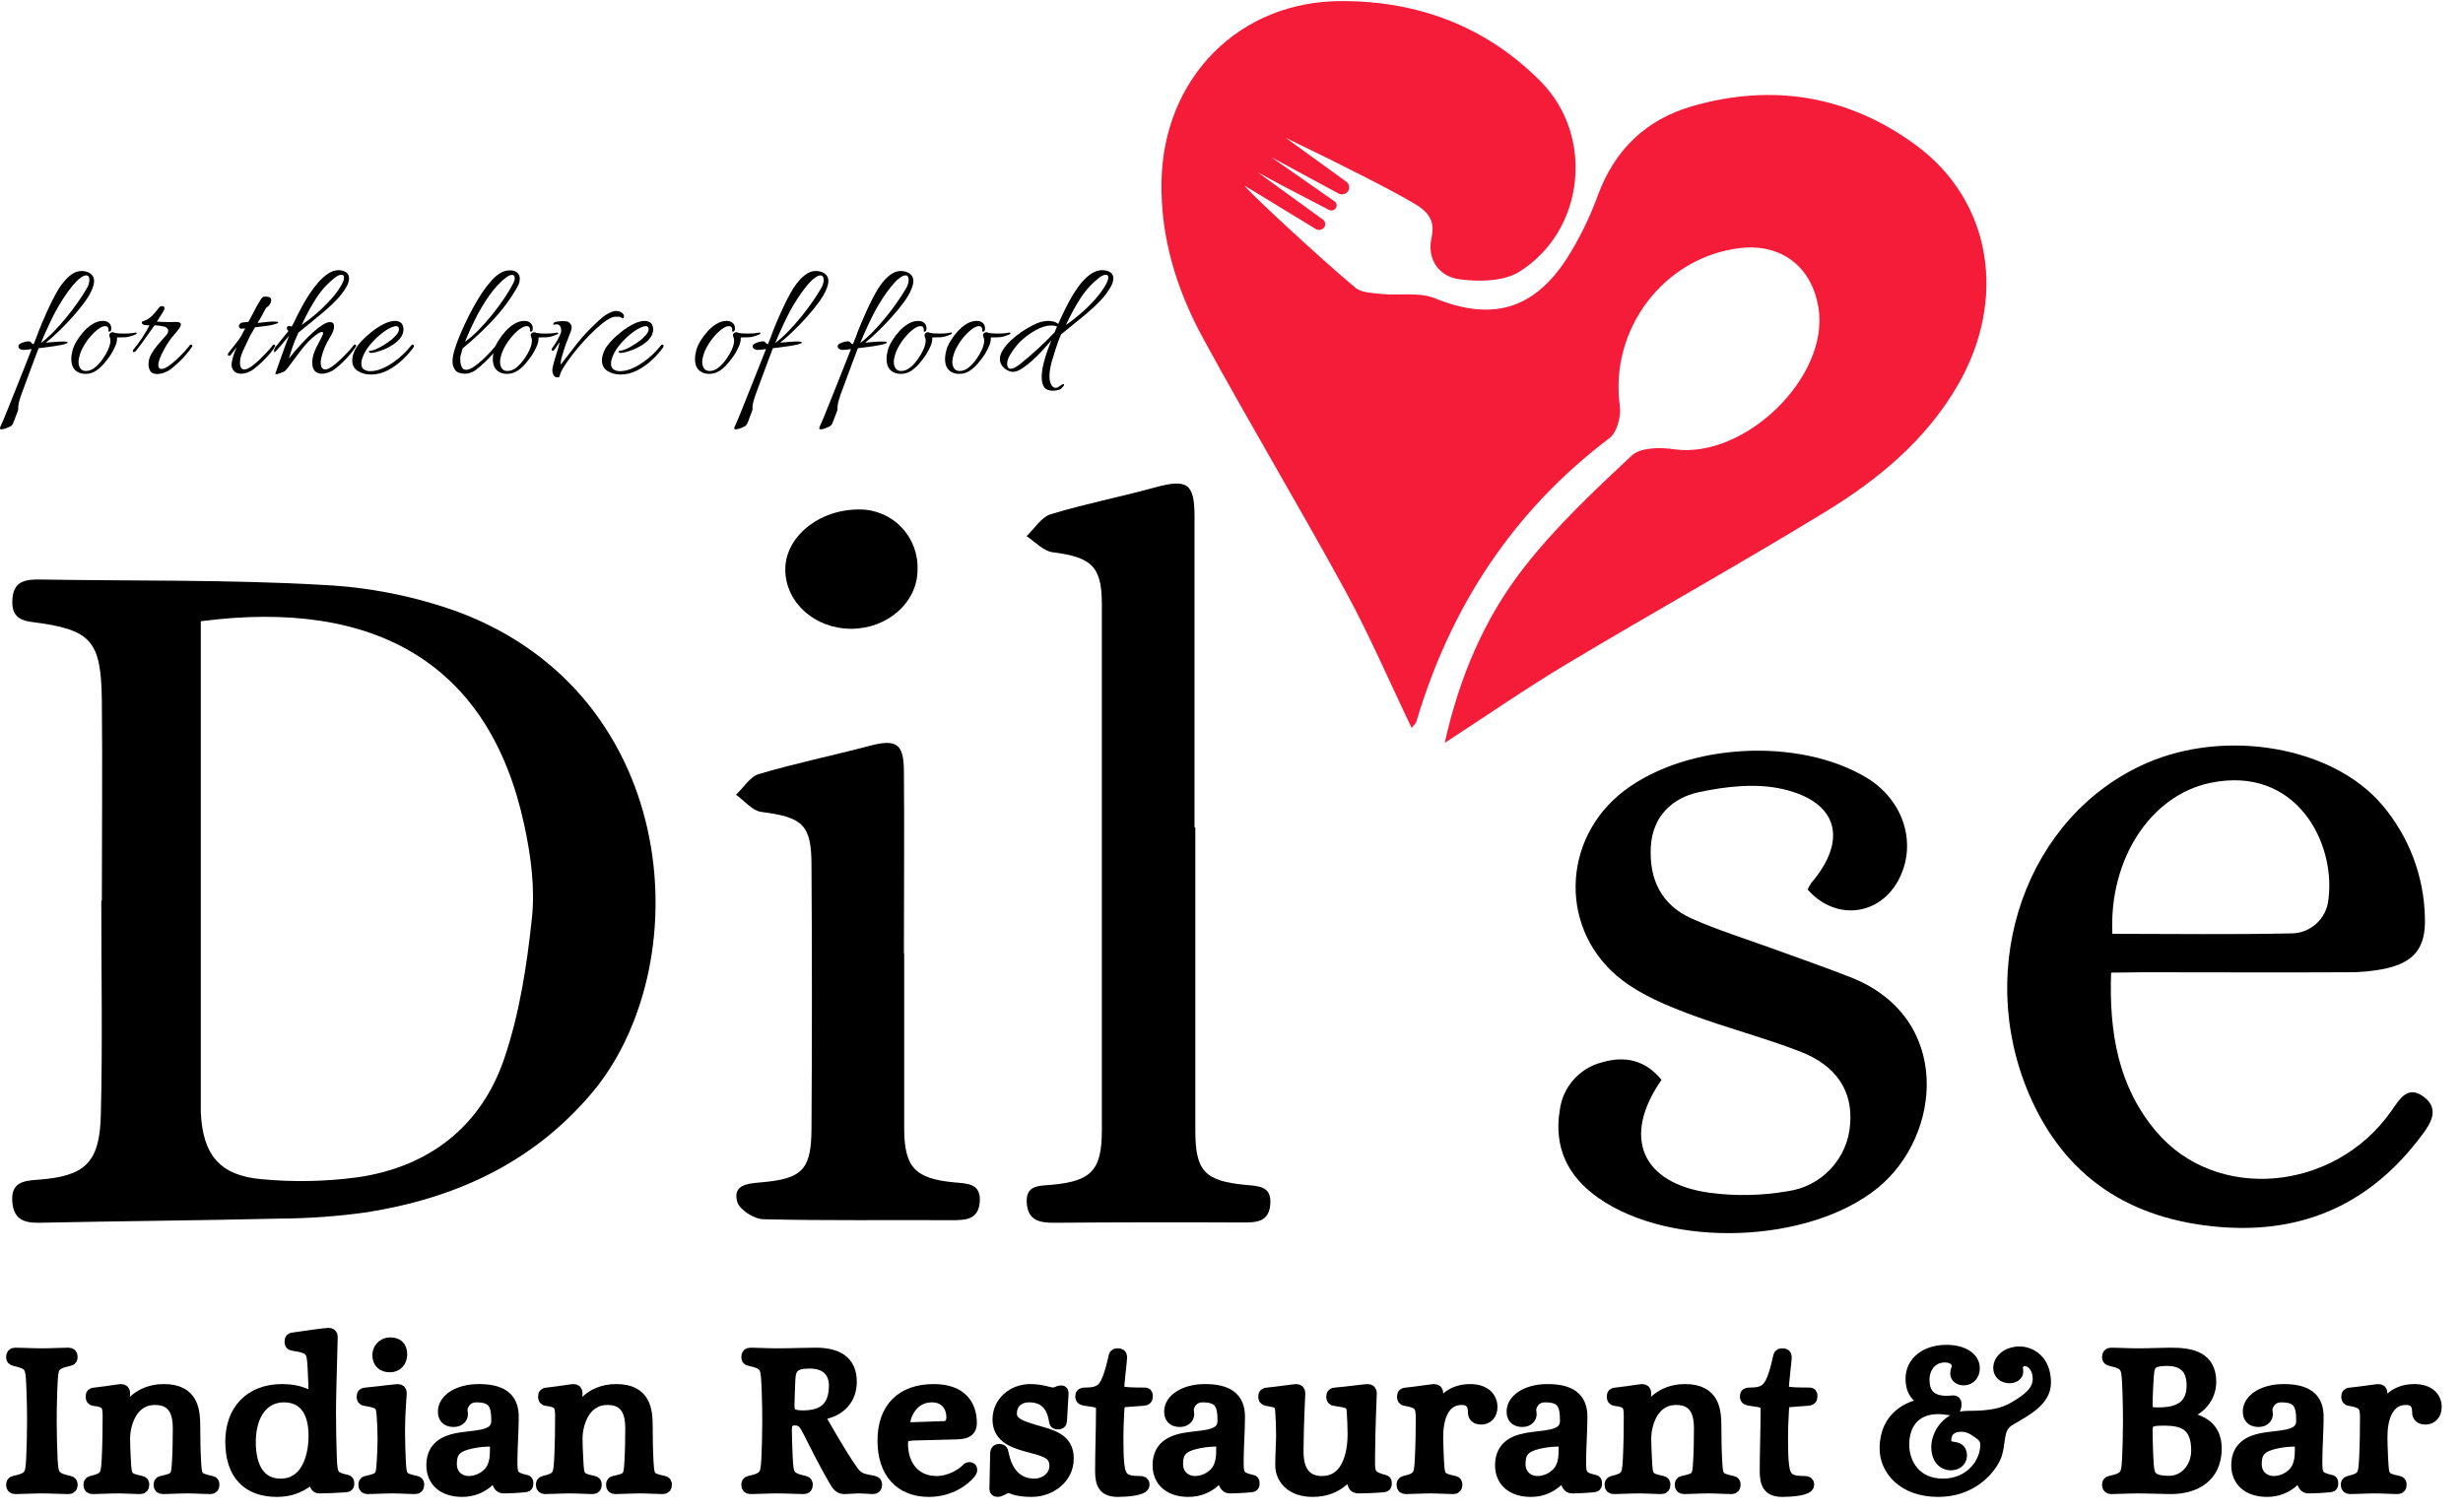 <?xml version="1.0" encoding="UTF-8"?>
<svg width="101px" height="62px" viewBox="0 0 101 62" version="1.1" xmlns="http://www.w3.org/2000/svg" xmlns:xlink="http://www.w3.org/1999/xlink">
    <title>Group 4 Copy</title>
    <g id="Page-1" stroke="none" stroke-width="1" fill="none" fill-rule="evenodd">
        <g id="Group-4-Copy" fill-rule="nonzero">
            <g id="Group-2" transform="translate(0.465, 0)">
                <path d="M57.422,29.855 C56.498,27.931 55.693,26.049 54.717,24.261 C52.823,20.789 50.789,17.395 48.898,13.927 C47.798,11.918 47.117,9.772 47.165,7.419 C47.253,3.189 50.351,0.032 54.569,0.045 C57.699,0.045 60.472,1.083 62.706,3.332 C64.94,5.581 64.516,9.468 61.84,11.144 C61.193,11.548 60.175,11.564 59.368,11.452 C58.561,11.339 58.035,10.658 58.24,9.737 C58.396,9.024 58.081,8.67 57.51,8.336 C56.563,7.782 54.811,6.886 52.254,5.649 L54.746,7.455 C54.868,7.544 54.899,7.714 54.814,7.84 C54.729,7.967 54.56,8.009 54.425,7.936 L51.664,6.444 L51.664,6.444 L54.262,8.26 C54.352,8.322 54.375,8.444 54.315,8.535 C54.253,8.628 54.132,8.66 54.033,8.609 C52.716,7.93 51.74,7.415 51.103,7.061 L53.785,9.006 C53.886,9.08 53.909,9.222 53.835,9.324 C53.834,9.326 53.833,9.327 53.832,9.328 C53.752,9.434 53.605,9.461 53.492,9.393 L50.573,7.614 L50.573,7.614 C50.618,7.756 53.641,10.574 55.11,11.795 C55.368,12.014 55.819,12.014 56.186,12.056 C56.914,12.129 57.725,11.97 58.363,12.23 C60.661,13.162 62.383,12.744 63.768,10.631 C64.299,9.798 64.735,8.909 65.07,7.98 C65.765,6.118 67.049,4.902 68.917,4.359 C72.215,3.404 75.338,3.919 78.102,5.953 C81.21,8.237 81.861,12.272 79.815,15.803 C78.509,18.054 76.556,19.668 74.388,20.992 C70.887,23.129 67.302,25.127 63.784,27.232 C62.123,28.225 60.531,29.331 58.779,30.47 C59.383,27.748 60.421,25.325 62.051,23.248 C63.348,21.59 64.91,20.123 66.449,18.683 C66.803,18.353 67.606,18.34 68.167,18.424 C71.063,18.852 74.57,15.462 74.104,12.619 C73.832,10.933 72.576,9.981 70.896,10.174 C67.755,10.544 65.521,13.525 65.961,16.66 C66.02,17.087 65.833,17.76 65.521,17.979 C61.576,20.968 59.023,24.879 57.62,29.584 C57.615,29.65 57.549,29.696 57.422,29.855 Z" id="Path" fill="#F51C3A"></path>
                <path d="M3.711,36.935 C3.711,34.189 3.74,31.439 3.711,28.697 C3.678,26.256 3.271,25.816 0.831,25.509 C0.219,25.432 0.004,25.15 0.043,24.574 C0.096,23.809 0.605,23.758 1.21,23.769 C5.059,23.833 8.916,23.769 12.754,23.989 C14.648,24.078 16.518,24.448 18.303,25.089 C27.55,28.534 28.211,39.761 23.71,44.941 C21.288,47.745 18.146,49.154 14.577,49.721 C13.381,49.888 12.174,49.975 10.966,49.981 C7.705,50.058 4.442,50.082 1.182,50.15 C0.543,50.165 0.103,50.036 0.041,49.306 C-0.025,48.523 0.448,48.426 1.069,48.387 C3.016,48.25 3.621,47.705 3.67,45.737 C3.744,42.808 3.689,39.88 3.689,36.942 L3.711,36.935 Z M7.769,25.48 L7.769,26.498 C7.769,32.577 7.769,38.656 7.769,44.737 C7.769,45.029 7.769,45.321 7.769,45.616 C7.846,47.36 8.54,48.217 10.271,48.365 C11.582,48.488 12.904,48.461 14.21,48.285 C17.131,47.857 19.26,46.205 20.209,43.426 C20.839,41.581 21.141,39.596 21.348,37.648 C21.48,36.401 21.302,35.077 21.033,33.837 C19.626,27.281 15.002,24.534 7.769,25.48 Z" id="Shape" fill="#000000"></path>
                <path d="M86.105,39.893 C86.019,42.353 86.399,44.558 87.937,46.388 C90.396,49.324 95.258,48.894 97.59,45.575 C97.942,45.077 98.268,44.474 98.951,45.003 C99.572,45.487 99.218,46.066 98.859,46.544 C96.794,49.333 94.032,50.606 90.581,50.326 C86.928,50.029 84.218,48.324 82.737,44.873 C80.475,39.569 82.662,33.442 87.553,31.301 C90.829,29.869 95.179,30.625 97.207,32.999 C98.314,34.293 98.939,35.934 98.973,37.64 C99.014,38.882 98.534,39.47 97.329,39.732 C96.829,39.833 96.319,39.882 95.809,39.877 C92.992,39.891 90.177,39.877 87.362,39.877 L86.105,39.893 Z M86.157,38.3 C88.628,38.3 91.03,38.336 93.433,38.283 C94.252,38.313 94.951,37.691 95.019,36.871 C95.315,34.543 93.681,31.382 90.175,32.109 C87.735,32.613 86.013,35.228 86.157,38.3 L86.157,38.3 Z" id="Shape" fill="#000000"></path>
                <path d="M67.669,44.29 C66.036,46.633 66.841,48.537 69.654,48.923 C70.709,49.062 71.779,49.04 72.827,48.859 C74.237,48.671 75.317,47.51 75.404,46.09 C75.51,44.766 74.861,43.718 73.381,43.14 C71.9,42.562 70.305,42.152 68.798,41.587 C67.847,41.225 66.866,40.817 66.067,40.208 C63.453,38.222 63.53,34.408 66.149,32.424 C68.73,30.469 73.334,30.231 76.094,31.908 C77.614,32.832 78.168,34.635 77.383,36.1 C76.597,37.565 74.799,37.779 73.661,36.484 C73.701,36.388 73.751,36.297 73.811,36.212 C75.318,34.447 74.914,32.885 72.641,32.364 C71.554,32.113 70.309,32.252 69.195,32.492 C68.119,32.724 67.302,33.47 67.23,34.727 C67.155,36.076 67.671,37.128 68.917,37.679 C69.99,38.156 71.124,38.505 72.227,38.908 C73.294,39.299 74.371,39.667 75.428,40.084 C79.602,41.728 79.178,46.564 76.542,48.715 C73.738,51.008 68.066,51.222 65.09,49.139 C63.825,48.257 63.245,47.063 63.497,45.53 C63.617,44.586 64.301,43.81 65.222,43.573 C66.179,43.286 67.02,43.489 67.669,44.29 Z" id="Path" fill="#000000"></path>
                <path d="M48.552,33.945 C48.552,38.09 48.552,42.234 48.552,46.379 C48.552,48.032 48.942,48.437 50.606,48.597 C51.142,48.648 51.694,48.639 51.625,49.407 C51.563,50.114 51.069,50.142 50.504,50.14 C47.922,50.127 45.337,50.131 42.749,50.151 C42.165,50.151 41.71,50.061 41.642,49.379 C41.571,48.582 42.153,48.641 42.67,48.593 C44.296,48.441 44.717,47.994 44.719,46.359 C44.719,39.169 44.719,31.979 44.719,24.789 C44.719,23.231 44.303,22.852 42.699,22.65 C42.322,22.601 41.985,22.223 41.631,21.989 C41.961,21.679 42.24,21.206 42.628,21.089 C44.034,20.662 45.486,20.381 46.906,19.989 C48.215,19.634 48.516,19.821 48.519,21.166 C48.519,25.422 48.519,29.677 48.519,33.932 L48.552,33.945 Z" id="Path" fill="#000000"></path>
                <path d="M36.613,39.111 C36.613,41.495 36.613,43.881 36.613,46.266 C36.613,47.883 37.057,48.344 38.677,48.496 C39.21,48.546 39.769,48.531 39.712,49.298 C39.658,50.001 39.168,50.047 38.602,50.045 C36.018,50.031 33.432,50.069 30.85,50.007 C30.466,50.007 29.853,49.613 29.765,49.289 C29.574,48.579 30.209,48.542 30.755,48.493 C32.437,48.346 32.804,47.978 32.812,46.29 C32.835,42.694 32.835,39.098 32.812,35.504 C32.812,33.807 32.448,33.521 30.755,33.3 C30.384,33.252 30.062,32.84 29.716,32.595 C30.027,32.304 30.291,31.855 30.657,31.747 C32.14,31.306 33.66,30.995 35.157,30.599 C36.286,30.299 36.593,30.478 36.602,31.63 C36.622,34.124 36.602,36.619 36.602,39.122 L36.613,39.111 Z" id="Path" fill="#000000"></path>
                <path d="M34.79,20.896 C35.436,20.895 36.054,21.159 36.502,21.627 C36.95,22.094 37.187,22.724 37.16,23.371 C37.16,24.703 35.932,25.789 34.441,25.789 C32.95,25.789 31.748,24.719 31.737,23.371 C31.726,22.024 33.121,20.878 34.79,20.896 Z" id="Path" fill="#000000"></path>
            </g>
            <g id="Group" transform="translate(0.502, 54.711)" fill="#000000" stroke="#000000" stroke-width="0.5">
                <path d="M2.306,6.318 C2.395,6.318 2.431,6.273 2.431,6.193 C2.431,6.13 2.422,6.086 2.341,6.068 C1.671,5.925 1.644,5.782 1.609,5.103 C1.591,4.763 1.573,4.075 1.573,3.566 C1.573,3.407 1.574,3.233 1.577,3.057 L1.58,2.94 C1.586,2.589 1.597,2.245 1.609,2.029 C1.644,1.331 1.671,1.215 2.341,1.063 C2.422,1.046 2.431,1.001 2.431,0.938 C2.431,0.858 2.395,0.813 2.306,0.813 C2.02,0.813 1.626,0.84 1.215,0.84 C0.804,0.84 0.411,0.813 0.125,0.813 C0.036,0.813 0,0.858 0,0.938 C0,1.001 0.009,1.046 0.089,1.063 C0.76,1.215 0.786,1.331 0.822,2.029 C0.833,2.245 0.844,2.589 0.851,2.94 L0.853,3.057 C0.856,3.213 0.857,3.369 0.858,3.512 L0.858,3.566 C0.858,4.075 0.84,4.763 0.822,5.103 C0.786,5.782 0.76,5.925 0.089,6.068 C0.009,6.086 0,6.13 0,6.193 C0,6.273 0.036,6.318 0.125,6.318 C0.411,6.318 0.804,6.291 1.215,6.291 C1.626,6.291 2.02,6.318 2.306,6.318 Z" id="Path"></path>
                <path d="M8.121,6.318 C8.211,6.318 8.246,6.273 8.246,6.193 C8.246,6.121 8.237,6.086 8.157,6.068 C7.549,5.943 7.531,5.862 7.496,5.263 C7.469,4.817 7.46,4.307 7.46,3.869 L7.46,3.825 C7.458,3.153 7.407,2.306 6.218,2.306 C5.128,2.306 4.797,3.074 4.627,3.074 C4.565,3.074 4.547,3.047 4.547,2.967 C4.547,2.886 4.583,2.502 4.583,2.431 C4.583,2.35 4.547,2.306 4.457,2.306 C4.42,2.306 4.181,2.343 3.915,2.381 L3.853,2.39 L3.853,2.39 L3.791,2.398 C3.646,2.419 3.502,2.437 3.385,2.449 C3.296,2.457 3.26,2.466 3.26,2.574 C3.26,2.627 3.269,2.69 3.349,2.699 C3.859,2.77 3.957,2.869 3.957,3.36 C3.957,3.923 3.948,4.549 3.921,5.085 C3.886,5.8 3.868,5.925 3.26,6.068 C3.18,6.094 3.171,6.121 3.171,6.193 C3.171,6.273 3.206,6.318 3.296,6.318 C3.555,6.318 3.939,6.291 4.314,6.291 C4.654,6.291 5.011,6.318 5.244,6.318 C5.333,6.318 5.369,6.273 5.369,6.193 C5.369,6.121 5.36,6.086 5.28,6.068 C4.672,5.943 4.654,5.862 4.618,5.263 C4.591,4.817 4.583,4.397 4.583,4.271 C4.583,3.825 4.806,2.663 5.86,2.663 C6.7,2.663 6.834,3.324 6.834,3.869 C6.834,4.307 6.826,4.817 6.799,5.263 C6.763,5.862 6.745,5.943 6.137,6.068 C6.057,6.086 6.048,6.121 6.048,6.193 C6.048,6.273 6.084,6.318 6.173,6.318 C6.432,6.318 6.817,6.291 7.192,6.291 C7.531,6.291 7.889,6.318 8.121,6.318 Z" id="Path"></path>
                <path d="M12.972,6.21724894e-15 C13.061,6.21724894e-15 13.097,0.045 13.097,0.125 C13.097,0.265 13.071,1.047 13.051,1.84 L13.051,1.84 L13.048,1.934 C13.048,1.965 13.047,1.996 13.046,2.027 L13.046,2.027 L13.044,2.12 C13.033,2.552 13.026,2.964 13.026,3.253 C13.026,3.843 13.043,4.62 13.061,5.085 C13.088,5.782 13.124,5.898 13.705,6.023 C13.767,6.041 13.776,6.05 13.776,6.139 C13.776,6.22 13.767,6.237 13.651,6.246 C13.32,6.273 12.82,6.291 12.588,6.291 C12.454,6.291 12.436,6.157 12.409,6.023 C12.391,5.934 12.382,5.907 12.329,5.907 C12.168,5.907 11.792,6.434 10.854,6.434 C9.683,6.434 8.986,5.764 8.986,4.414 C8.986,3.163 9.746,2.306 11.069,2.306 C11.828,2.306 12.06,2.556 12.275,2.556 C12.364,2.556 12.4,2.484 12.4,2.359 C12.4,2.136 12.382,1.832 12.364,1.439 C12.329,0.661 12.293,0.563 11.506,0.438 C11.426,0.429 11.417,0.375 11.417,0.322 C11.417,0.206 11.453,0.197 11.542,0.188 C11.998,0.116 12.883,6.21724894e-15 12.972,6.21724894e-15 Z M11.14,2.556 C10.237,2.556 9.737,3.351 9.737,4.432 C9.737,5.505 10.157,6.184 11.006,6.184 C12.025,6.184 12.4,5.156 12.4,4.173 C12.4,3.092 11.917,2.556 11.14,2.556 Z" id="Combined-Shape"></path>
                <path d="M15.49,1.323 C15.767,1.323 15.946,1.117 15.946,0.84 C15.946,0.509 15.758,0.393 15.508,0.393 C15.16,0.393 15.017,0.67 15.017,0.858 C15.017,1.171 15.204,1.323 15.49,1.323 Z" id="Path"></path>
                <path d="M16.518,6.318 C16.607,6.318 16.643,6.273 16.643,6.193 C16.643,6.121 16.634,6.086 16.554,6.068 C15.946,5.943 15.928,5.853 15.892,5.263 C15.874,4.969 15.857,4.37 15.857,3.959 C15.857,3.235 15.928,2.529 15.928,2.431 C15.928,2.35 15.892,2.306 15.803,2.306 C15.754,2.306 15.437,2.346 15.099,2.385 L14.998,2.397 C14.817,2.418 14.638,2.437 14.498,2.449 C14.409,2.457 14.373,2.475 14.373,2.574 C14.373,2.627 14.382,2.69 14.463,2.699 C15.088,2.806 15.16,2.86 15.195,3.36 C15.213,3.61 15.231,3.986 15.231,4.316 C15.231,4.62 15.213,4.969 15.195,5.263 C15.16,5.853 15.142,5.943 14.534,6.068 C14.454,6.086 14.445,6.121 14.445,6.193 C14.445,6.273 14.48,6.318 14.57,6.318 C14.829,6.318 15.213,6.291 15.589,6.291 C15.928,6.291 16.286,6.318 16.518,6.318 Z" id="Path"></path>
                <path d="M19.126,2.306 C20.028,2.306 20.52,2.609 20.52,3.396 C20.52,3.994 20.466,4.629 20.466,5.237 C20.466,5.746 20.493,5.907 21.047,6.023 C21.109,6.032 21.118,6.05 21.118,6.139 C21.118,6.22 21.109,6.237 20.993,6.246 C20.743,6.273 20.323,6.291 20.144,6.291 C19.974,6.291 19.93,6.13 19.876,5.889 C19.858,5.809 19.858,5.791 19.805,5.791 C19.68,5.791 19.34,6.434 18.446,6.434 C17.687,6.434 17.231,6.023 17.231,5.389 C17.231,4.566 17.857,4.352 18.518,4.271 C19.251,4.182 19.894,4.164 19.894,3.557 C19.894,2.877 19.742,2.556 19.036,2.556 C18.518,2.556 18.42,3.029 18.42,3.092 C18.42,3.154 18.437,3.253 18.437,3.297 C18.437,3.414 18.339,3.566 18.098,3.566 C17.803,3.566 17.705,3.396 17.705,3.181 C17.705,2.699 18.294,2.306 19.126,2.306 Z M19.537,4.37 C19.277,4.37 18.616,4.441 18.303,4.638 C18.089,4.781 17.982,4.942 17.982,5.344 C17.982,5.764 18.286,6.077 18.732,6.077 C19.108,6.077 19.59,5.844 19.751,5.389 C19.805,5.237 19.84,5.085 19.84,4.691 C19.84,4.423 19.742,4.37 19.537,4.37 Z" id="Combined-Shape"></path>
                <path d="M26.675,6.318 C26.764,6.318 26.8,6.273 26.8,6.193 C26.8,6.121 26.791,6.086 26.711,6.068 C26.103,5.943 26.085,5.862 26.049,5.263 C26.023,4.817 26.014,4.307 26.014,3.869 L26.014,3.825 C26.012,3.153 25.961,2.306 24.771,2.306 C23.681,2.306 23.351,3.074 23.181,3.074 C23.118,3.074 23.1,3.047 23.1,2.967 C23.1,2.886 23.136,2.502 23.136,2.431 C23.136,2.35 23.1,2.306 23.011,2.306 C22.974,2.306 22.734,2.343 22.469,2.381 L22.407,2.39 L22.407,2.39 L22.345,2.398 C22.2,2.419 22.055,2.437 21.939,2.449 C21.849,2.457 21.814,2.466 21.814,2.574 C21.814,2.627 21.823,2.69 21.903,2.699 C22.412,2.77 22.511,2.869 22.511,3.36 C22.511,3.923 22.502,4.549 22.475,5.085 C22.439,5.8 22.421,5.925 21.814,6.068 C21.733,6.094 21.724,6.121 21.724,6.193 C21.724,6.273 21.76,6.318 21.849,6.318 C22.109,6.318 22.493,6.291 22.868,6.291 C23.208,6.291 23.565,6.318 23.797,6.318 C23.887,6.318 23.923,6.273 23.923,6.193 C23.923,6.121 23.914,6.086 23.833,6.068 C23.226,5.943 23.208,5.862 23.172,5.263 C23.145,4.817 23.136,4.397 23.136,4.271 C23.136,3.825 23.36,2.663 24.414,2.663 C25.254,2.663 25.388,3.324 25.388,3.869 C25.388,4.307 25.379,4.817 25.352,5.263 C25.317,5.862 25.299,5.943 24.691,6.068 C24.611,6.086 24.602,6.121 24.602,6.193 C24.602,6.273 24.637,6.318 24.727,6.318 C24.986,6.318 25.37,6.291 25.746,6.291 C26.085,6.291 26.443,6.318 26.675,6.318 Z" id="Path"></path>
                <path d="M32.936,0.813 C33.803,0.813 34.383,1.108 34.383,1.966 C34.383,2.699 33.892,3.101 33.391,3.226 C33.213,3.271 33.114,3.289 33.114,3.378 C33.114,3.423 33.132,3.485 33.177,3.557 C33.374,3.887 33.91,4.87 34.446,5.63 C34.696,5.987 34.911,5.978 35.331,6.068 C35.411,6.086 35.42,6.13 35.42,6.193 C35.42,6.273 35.384,6.318 35.295,6.318 C35.188,6.318 34.929,6.291 34.732,6.291 C34.5,6.291 34.285,6.318 34.151,6.318 C33.937,6.318 33.874,6.246 33.704,5.951 C33.266,5.192 32.918,4.477 32.694,4.039 C32.507,3.673 32.409,3.503 32.096,3.503 C31.72,3.503 31.72,3.771 31.72,3.977 C31.729,4.397 31.738,4.763 31.756,5.103 C31.792,5.782 31.819,5.925 32.489,6.068 C32.569,6.086 32.578,6.13 32.578,6.193 C32.578,6.273 32.543,6.318 32.453,6.318 C32.167,6.318 31.774,6.291 31.363,6.291 C30.952,6.291 30.559,6.318 30.273,6.318 C30.183,6.318 30.148,6.273 30.148,6.193 C30.148,6.13 30.157,6.086 30.237,6.068 C30.907,5.925 30.934,5.782 30.97,5.103 C30.988,4.763 31.006,4.075 31.006,3.566 L31.005,3.512 C31.005,3.369 31.003,3.213 31.001,3.057 L31.001,3.057 L30.999,2.94 C30.992,2.589 30.981,2.245 30.97,2.029 C30.934,1.331 30.907,1.206 30.237,1.063 C30.157,1.054 30.148,1.001 30.148,0.938 C30.148,0.858 30.183,0.813 30.273,0.813 C30.559,0.813 30.952,0.84 31.363,0.84 C31.962,0.84 32.507,0.813 32.936,0.813 Z M32.703,1.17 C32.05,1.17 31.88,1.375 31.863,1.885 C31.854,2.144 31.827,2.689 31.827,2.921 C31.827,3.189 31.871,3.386 32.408,3.386 C33.176,3.386 33.739,3.109 33.739,2.108 C33.739,1.626 33.462,1.17 32.703,1.17 Z" id="Combined-Shape"></path>
                <path d="M37.786,2.306 C38.868,2.306 39.306,2.886 39.306,3.655 C39.306,4.021 39.029,4.066 38.707,4.075 L38.707,4.075 L37,4.12 C36.651,4.129 36.482,4.182 36.482,4.495 C36.482,5.424 37.018,6.077 37.903,6.077 C38.466,6.077 38.948,5.764 39.127,5.585 C39.171,5.54 39.198,5.505 39.252,5.505 C39.297,5.505 39.323,5.531 39.323,5.576 C39.323,5.612 39.297,5.657 39.261,5.701 C39.055,5.96 38.466,6.434 37.59,6.434 C36.428,6.434 35.731,5.674 35.731,4.379 C35.731,3.056 36.482,2.306 37.786,2.306 Z M37.715,2.556 C36.857,2.556 36.571,3.387 36.571,3.682 C36.571,3.86 36.696,3.878 36.946,3.869 L36.946,3.869 L38.206,3.825 C38.466,3.816 38.555,3.646 38.555,3.396 C38.555,3.038 38.331,2.556 37.715,2.556 Z" id="Combined-Shape"></path>
                <path d="M41.806,6.434 C42.548,6.434 43.28,5.916 43.28,5.111 C43.28,4.423 42.796,4.228 42.249,4.068 L42.193,4.051 C42.174,4.046 42.155,4.04 42.135,4.035 L42.049,4.01 C42.011,3.999 41.973,3.988 41.934,3.977 L41.877,3.96 C41.829,3.945 41.782,3.93 41.734,3.914 L41.709,3.906 L41.709,3.906 L41.658,3.889 C41.298,3.77 40.948,3.629 40.948,3.271 C40.948,2.86 41.216,2.556 41.708,2.556 C42.36,2.556 42.637,2.967 42.735,3.414 C42.78,3.619 42.753,3.664 42.869,3.664 C42.959,3.664 42.994,3.664 43.003,3.548 L43.066,2.449 C43.066,2.395 43.066,2.359 43.012,2.359 C42.968,2.359 42.914,2.377 42.86,2.404 C42.798,2.422 42.744,2.449 42.7,2.449 C42.61,2.449 42.485,2.413 42.333,2.377 C42.172,2.341 41.976,2.306 41.743,2.306 C41.02,2.306 40.448,2.833 40.448,3.503 C40.448,4.186 40.986,4.407 41.571,4.572 L41.632,4.589 C41.693,4.605 41.754,4.622 41.815,4.638 C42.378,4.79 42.78,4.897 42.78,5.415 C42.78,5.871 42.36,6.184 41.913,6.184 C41.154,6.184 40.796,5.63 40.653,5.085 C40.582,4.817 40.617,4.763 40.474,4.763 C40.358,4.763 40.349,4.834 40.349,5.004 L40.323,6.3 C40.314,6.38 40.323,6.434 40.403,6.434 C40.528,6.434 40.725,6.273 40.832,6.273 C40.993,6.273 41.118,6.434 41.806,6.434 Z" id="Path"></path>
                <path d="M46.389,6.184 C46.389,6.112 46.362,6.077 46.246,6.077 C45.584,6.077 45.414,5.925 45.352,5.335 C45.325,5.085 45.316,4.763 45.316,4.334 L45.316,4.313 L45.316,4.313 L45.316,4.227 C45.317,3.987 45.321,3.703 45.352,3.137 C45.37,2.815 45.45,2.77 45.629,2.752 L46.335,2.699 C46.487,2.69 46.523,2.663 46.523,2.565 C46.523,2.457 46.505,2.449 46.433,2.449 L46.35,2.448 C45.394,2.446 45.352,2.398 45.352,2.18 C45.352,2.109 45.375,1.879 45.4,1.636 L45.408,1.563 C45.438,1.283 45.468,1.006 45.468,0.956 C45.468,0.858 45.423,0.84 45.325,0.84 C45.227,0.84 45.218,0.876 45.2,0.956 C45.039,1.68 44.887,2.1 44.682,2.27 C44.512,2.413 44.28,2.449 44.003,2.449 C43.877,2.449 43.842,2.466 43.842,2.565 C43.842,2.672 43.904,2.681 44.029,2.699 L44.36,2.752 C44.592,2.788 44.691,2.842 44.691,3.101 C44.691,3.959 44.655,4.826 44.655,5.621 C44.655,6.148 44.78,6.434 45.334,6.434 C45.665,6.434 46.389,6.389 46.389,6.184 Z" id="Path"></path>
                <path d="M48.907,2.306 C49.809,2.306 50.301,2.609 50.301,3.396 C50.301,3.994 50.247,4.629 50.247,5.237 C50.247,5.746 50.274,5.907 50.828,6.023 C50.891,6.032 50.9,6.05 50.9,6.139 C50.9,6.22 50.891,6.237 50.774,6.246 C50.524,6.273 50.104,6.291 49.926,6.291 C49.756,6.291 49.711,6.13 49.657,5.889 C49.64,5.809 49.64,5.791 49.586,5.791 C49.461,5.791 49.121,6.434 48.228,6.434 C47.468,6.434 47.012,6.023 47.012,5.389 C47.012,4.566 47.638,4.352 48.299,4.271 C49.032,4.182 49.675,4.164 49.675,3.557 C49.675,2.877 49.523,2.556 48.817,2.556 C48.299,2.556 48.201,3.029 48.201,3.092 C48.201,3.154 48.219,3.253 48.219,3.297 C48.219,3.414 48.12,3.566 47.879,3.566 C47.584,3.566 47.486,3.396 47.486,3.181 C47.486,2.699 48.076,2.306 48.907,2.306 Z M49.318,4.37 C49.059,4.37 48.397,4.441 48.085,4.638 C47.87,4.781 47.763,4.942 47.763,5.344 C47.763,5.764 48.067,6.077 48.514,6.077 C48.889,6.077 49.371,5.844 49.532,5.389 C49.586,5.237 49.622,5.085 49.622,4.691 C49.622,4.423 49.523,4.37 49.318,4.37 Z" id="Combined-Shape"></path>
                <path d="M53.32,6.434 C54.365,6.434 54.66,5.791 54.866,5.791 C54.928,5.791 54.937,5.809 54.955,5.889 C55.017,6.175 54.991,6.291 55.223,6.291 C55.42,6.291 55.92,6.273 56.197,6.246 C56.313,6.237 56.322,6.22 56.322,6.13 C56.322,6.05 56.313,6.041 56.251,6.023 C55.688,5.889 55.634,5.719 55.634,5.272 C55.634,5.208 55.634,5.144 55.635,5.08 L55.636,4.936 C55.646,3.734 55.706,2.578 55.706,2.431 C55.706,2.35 55.67,2.306 55.58,2.306 C55.5,2.306 54.687,2.413 54.258,2.449 C54.169,2.457 54.133,2.475 54.133,2.574 C54.133,2.627 54.142,2.69 54.222,2.699 C54.839,2.797 54.946,2.806 54.973,3.181 C54.991,3.431 55.009,3.798 55.009,4.137 L55.008,4.165 C55.006,4.496 54.952,6.077 53.704,6.077 C52.935,6.077 52.703,5.487 52.703,4.852 L52.703,4.754 C52.703,4.738 52.703,4.722 52.703,4.705 L52.704,4.608 C52.713,3.553 52.774,2.572 52.774,2.431 C52.774,2.35 52.739,2.306 52.649,2.306 C52.578,2.306 51.872,2.413 51.47,2.449 C51.38,2.457 51.345,2.475 51.345,2.574 C51.345,2.627 51.354,2.681 51.434,2.699 C51.926,2.788 52.015,2.806 52.042,3.181 C52.06,3.431 52.077,3.798 52.077,4.137 C52.077,4.414 52.042,4.986 52.042,5.389 C52.042,5.898 52.435,6.434 53.32,6.434 Z" id="Path"></path>
                <path d="M59.091,6.318 C59.18,6.318 59.216,6.273 59.216,6.193 C59.216,6.121 59.207,6.086 59.126,6.068 C58.519,5.943 58.501,5.862 58.465,5.263 C58.463,5.225 58.461,5.187 58.459,5.148 L58.455,5.071 C58.436,4.688 58.429,4.325 58.429,4.218 C58.429,3.503 58.644,2.663 59.439,2.663 C59.868,2.663 59.94,2.976 59.94,3.154 C59.94,3.271 59.94,3.467 60.234,3.467 C60.467,3.467 60.654,3.306 60.654,2.994 C60.654,2.636 60.395,2.306 59.779,2.306 C58.831,2.306 58.599,3.003 58.474,3.003 C58.411,3.003 58.394,2.976 58.394,2.895 C58.394,2.815 58.429,2.502 58.429,2.431 C58.429,2.35 58.394,2.306 58.304,2.306 C58.233,2.306 57.554,2.413 57.16,2.449 C57.071,2.457 57.035,2.475 57.035,2.574 C57.035,2.627 57.044,2.69 57.125,2.699 C57.688,2.797 57.804,2.913 57.804,3.431 C57.804,3.968 57.795,4.549 57.768,5.085 C57.732,5.8 57.714,5.925 57.107,6.068 C57.026,6.094 57.017,6.121 57.017,6.193 C57.017,6.273 57.053,6.318 57.143,6.318 C57.402,6.318 57.786,6.291 58.161,6.291 C58.501,6.291 58.858,6.318 59.091,6.318 Z" id="Path"></path>
                <path d="M62.949,2.306 C63.852,2.306 64.343,2.609 64.343,3.396 C64.343,3.994 64.29,4.629 64.29,5.237 C64.29,5.746 64.317,5.907 64.871,6.023 C64.933,6.032 64.942,6.05 64.942,6.139 C64.942,6.22 64.933,6.237 64.817,6.246 C64.567,6.273 64.147,6.291 63.968,6.291 C63.798,6.291 63.754,6.13 63.7,5.889 C63.682,5.809 63.682,5.791 63.629,5.791 C63.503,5.791 63.164,6.434 62.27,6.434 C61.511,6.434 61.055,6.023 61.055,5.389 C61.055,4.566 61.68,4.352 62.342,4.271 C63.074,4.182 63.718,4.164 63.718,3.557 C63.718,2.877 63.566,2.556 62.86,2.556 C62.342,2.556 62.243,3.029 62.243,3.092 C62.243,3.154 62.261,3.253 62.261,3.297 C62.261,3.414 62.163,3.566 61.922,3.566 C61.627,3.566 61.529,3.396 61.529,3.181 C61.529,2.699 62.118,2.306 62.949,2.306 Z M63.36,4.37 C63.101,4.37 62.44,4.441 62.127,4.638 C61.913,4.781 61.806,4.942 61.806,5.344 C61.806,5.764 62.109,6.077 62.556,6.077 C62.931,6.077 63.414,5.844 63.575,5.389 C63.629,5.237 63.664,5.085 63.664,4.691 C63.664,4.423 63.566,4.37 63.36,4.37 Z" id="Combined-Shape"></path>
                <path d="M70.499,6.318 C70.588,6.318 70.624,6.273 70.624,6.193 C70.624,6.121 70.615,6.086 70.534,6.068 C69.927,5.943 69.909,5.862 69.873,5.263 C69.846,4.817 69.837,4.307 69.837,3.869 L69.837,3.825 C69.836,3.153 69.785,2.306 68.595,2.306 C67.505,2.306 67.174,3.074 67.005,3.074 C66.942,3.074 66.924,3.047 66.924,2.967 C66.924,2.886 66.96,2.502 66.96,2.431 C66.96,2.35 66.924,2.306 66.835,2.306 C66.798,2.306 66.558,2.343 66.293,2.381 L66.231,2.39 L66.231,2.39 L66.169,2.398 C66.024,2.419 65.879,2.437 65.763,2.449 C65.673,2.457 65.637,2.466 65.637,2.574 C65.637,2.627 65.646,2.69 65.727,2.699 C66.236,2.77 66.334,2.869 66.334,3.36 C66.334,3.923 66.326,4.549 66.299,5.085 C66.263,5.8 66.245,5.925 65.637,6.068 C65.557,6.094 65.548,6.121 65.548,6.193 C65.548,6.273 65.584,6.318 65.673,6.318 C65.932,6.318 66.317,6.291 66.692,6.291 C67.031,6.291 67.389,6.318 67.621,6.318 C67.711,6.318 67.746,6.273 67.746,6.193 C67.746,6.121 67.737,6.086 67.657,6.068 C67.049,5.943 67.031,5.862 66.996,5.263 C66.969,4.817 66.96,4.397 66.96,4.271 C66.96,3.825 67.183,2.663 68.238,2.663 C69.078,2.663 69.212,3.324 69.212,3.869 C69.212,4.307 69.203,4.817 69.176,5.263 C69.14,5.862 69.123,5.943 68.515,6.068 C68.434,6.086 68.426,6.121 68.426,6.193 C68.426,6.273 68.461,6.318 68.551,6.318 C68.81,6.318 69.194,6.291 69.569,6.291 C69.909,6.291 70.266,6.318 70.499,6.318 Z" id="Path"></path>
                <path d="M73.643,6.184 C73.643,6.112 73.616,6.077 73.5,6.077 C72.838,6.077 72.669,5.925 72.606,5.335 C72.579,5.085 72.57,4.763 72.57,4.334 L72.57,4.313 L72.57,4.313 L72.57,4.227 C72.571,3.987 72.575,3.703 72.606,3.137 C72.624,2.815 72.704,2.77 72.883,2.752 L73.589,2.699 C73.741,2.69 73.777,2.663 73.777,2.565 C73.777,2.457 73.759,2.449 73.687,2.449 L73.604,2.448 C72.648,2.446 72.606,2.398 72.606,2.18 C72.606,2.109 72.629,1.879 72.654,1.636 L72.662,1.563 C72.692,1.283 72.722,1.006 72.722,0.956 C72.722,0.858 72.677,0.84 72.579,0.84 C72.481,0.84 72.472,0.876 72.454,0.956 C72.293,1.68 72.141,2.1 71.936,2.27 C71.766,2.413 71.534,2.449 71.257,2.449 C71.131,2.449 71.096,2.466 71.096,2.565 C71.096,2.672 71.158,2.681 71.283,2.699 L71.614,2.752 C71.846,2.788 71.945,2.842 71.945,3.101 C71.945,3.959 71.909,4.826 71.909,5.621 C71.909,6.148 72.034,6.434 72.588,6.434 C72.919,6.434 73.643,6.389 73.643,6.184 Z" id="Path"></path>
                <path d="M78.978,6.434 C80.274,6.434 81.025,5.63 81.293,5.067 C81.391,4.861 81.427,4.555 81.436,4.495 C81.501,4.047 81.513,3.741 81.931,3.498 C82.632,3.092 83.352,2.703 83.352,1.997 C83.352,1.094 82.763,0.763 82.307,0.763 C81.869,0.763 81.485,1.031 81.485,1.398 C81.485,1.603 81.637,1.773 81.914,1.773 C82.066,1.773 82.217,1.675 82.217,1.55 C82.217,1.505 82.2,1.434 82.2,1.38 C82.2,1.219 82.351,1.067 82.521,1.067 C82.789,1.067 83.102,1.335 83.102,1.845 C83.102,2.372 82.655,2.699 82.122,3.015 C81.639,3.302 81.132,3.405 80.176,3.405 C79.398,3.405 78.943,4.102 78.943,4.647 C78.943,5.076 79.175,5.344 79.506,5.344 C79.711,5.344 79.908,5.21 79.908,4.995 C79.908,4.45 79.264,4.888 79.264,4.361 C79.264,3.941 79.568,3.762 79.917,3.762 C80.158,3.762 80.346,3.834 80.623,4.03 C80.81,4.164 80.953,4.28 80.953,4.557 C80.953,5.272 80.337,6.184 79.166,6.184 C78.058,6.184 77.54,5.344 77.54,4.549 C77.54,3.691 77.995,3.038 78.987,3.038 C79.22,3.038 79.425,3.092 79.577,3.092 C79.657,3.092 79.684,3.029 79.684,2.877 C79.684,2.797 79.657,2.77 79.595,2.77 C79.559,2.77 79.425,2.788 79.345,2.788 C78.719,2.788 78.371,2.52 78.371,1.868 C78.371,1.43 78.648,0.92 79.255,0.92 C79.532,0.92 79.783,1.054 79.783,1.323 C79.783,1.457 79.72,1.474 79.72,1.617 C79.72,1.769 79.854,1.859 80.033,1.859 C80.256,1.859 80.435,1.671 80.435,1.412 C80.435,0.992 79.997,0.697 79.309,0.697 C78.478,0.697 77.888,1.162 77.888,1.832 C77.888,2.431 78.201,2.591 78.353,2.708 C78.397,2.743 78.433,2.752 78.433,2.824 C78.433,2.877 78.389,2.895 78.335,2.904 C77.879,2.985 76.825,3.342 76.825,4.7 C76.825,5.558 77.549,6.434 78.978,6.434 Z" id="Path"></path>
                <path d="M88.521,0.813 C89.388,0.813 90.129,0.983 90.129,1.966 C90.129,2.636 89.638,3.056 89.334,3.172 C89.137,3.253 88.905,3.28 88.905,3.351 C88.905,3.423 89.12,3.414 89.468,3.521 C89.906,3.664 90.353,3.941 90.353,4.7 C90.353,5.844 89.513,6.318 88.512,6.318 C88.154,6.318 87.645,6.291 87.163,6.291 C86.751,6.291 86.358,6.318 86.072,6.318 C85.983,6.318 85.947,6.273 85.947,6.193 C85.947,6.13 85.956,6.086 86.037,6.068 C86.707,5.925 86.734,5.782 86.769,5.103 C86.787,4.763 86.805,4.075 86.805,3.566 L86.805,3.512 C86.805,3.369 86.803,3.213 86.8,3.057 L86.8,3.057 L86.798,2.94 C86.792,2.589 86.78,2.245 86.769,2.029 C86.734,1.331 86.707,1.215 86.037,1.063 C85.956,1.046 85.947,1.001 85.947,0.938 C85.947,0.858 85.983,0.813 86.072,0.813 C86.358,0.813 86.751,0.84 87.163,0.84 C87.681,0.84 88.154,0.813 88.521,0.813 Z M88.272,3.512 L88.226,3.512 C87.788,3.512 87.52,3.53 87.52,3.923 C87.52,4.041 87.521,4.167 87.524,4.295 L87.524,4.295 L87.526,4.405 C87.533,4.698 87.544,4.985 87.556,5.174 C87.591,5.773 87.6,6.068 88.449,6.068 C89.111,6.068 89.602,5.487 89.602,4.781 C89.602,3.685 88.974,3.528 88.34,3.513 L88.34,3.513 L88.283,3.512 L88.283,3.512 L88.272,3.512 Z M88.369,1.063 C87.6,1.063 87.591,1.287 87.556,1.957 C87.547,2.127 87.52,2.529 87.52,2.877 C87.52,3.208 87.547,3.262 88.029,3.262 C88.798,3.262 89.414,3.011 89.414,2.109 C89.414,1.358 88.994,1.063 88.369,1.063 Z" id="Combined-Shape"></path>
                <path d="M93.139,2.306 C94.042,2.306 94.533,2.609 94.533,3.396 C94.533,3.994 94.48,4.629 94.48,5.237 C94.48,5.746 94.506,5.907 95.06,6.023 C95.123,6.032 95.132,6.05 95.132,6.139 C95.132,6.22 95.123,6.237 95.007,6.246 C94.757,6.273 94.337,6.291 94.158,6.291 C93.988,6.291 93.943,6.13 93.89,5.889 C93.872,5.809 93.872,5.791 93.818,5.791 C93.693,5.791 93.354,6.434 92.46,6.434 C91.7,6.434 91.245,6.023 91.245,5.389 C91.245,4.566 91.87,4.352 92.531,4.271 C93.264,4.182 93.908,4.164 93.908,3.557 C93.908,2.877 93.756,2.556 93.05,2.556 C92.531,2.556 92.433,3.029 92.433,3.092 C92.433,3.154 92.451,3.253 92.451,3.297 C92.451,3.414 92.353,3.566 92.111,3.566 C91.817,3.566 91.718,3.396 91.718,3.181 C91.718,2.699 92.308,2.306 93.139,2.306 Z M93.55,4.37 C93.291,4.37 92.63,4.441 92.317,4.638 C92.103,4.781 91.995,4.942 91.995,5.344 C91.995,5.764 92.299,6.077 92.746,6.077 C93.121,6.077 93.604,5.844 93.765,5.389 C93.818,5.237 93.854,5.085 93.854,4.691 C93.854,4.423 93.756,4.37 93.55,4.37 Z" id="Combined-Shape"></path>
                <path d="M97.811,6.318 C97.9,6.318 97.936,6.273 97.936,6.193 C97.936,6.121 97.927,6.086 97.847,6.068 C97.239,5.943 97.221,5.862 97.186,5.263 C97.183,5.225 97.181,5.187 97.179,5.148 L97.175,5.071 C97.156,4.688 97.15,4.325 97.15,4.218 C97.15,3.503 97.364,2.663 98.16,2.663 C98.589,2.663 98.66,2.976 98.66,3.154 C98.66,3.271 98.66,3.467 98.955,3.467 C99.187,3.467 99.375,3.306 99.375,2.994 C99.375,2.636 99.116,2.306 98.499,2.306 C97.552,2.306 97.32,3.003 97.194,3.003 C97.132,3.003 97.114,2.976 97.114,2.895 C97.114,2.815 97.15,2.502 97.15,2.431 C97.15,2.35 97.114,2.306 97.025,2.306 C96.953,2.306 96.274,2.413 95.881,2.449 C95.791,2.457 95.756,2.475 95.756,2.574 C95.756,2.627 95.765,2.69 95.845,2.699 C96.408,2.797 96.524,2.913 96.524,3.431 C96.524,3.968 96.515,4.549 96.489,5.085 C96.453,5.8 96.435,5.925 95.827,6.068 C95.747,6.094 95.738,6.121 95.738,6.193 C95.738,6.273 95.774,6.318 95.863,6.318 C96.122,6.318 96.506,6.291 96.882,6.291 C97.221,6.291 97.579,6.318 97.811,6.318 Z" id="Path"></path>
            </g>
            <path d="M3.347,11.115 C3.402,11.115 3.455,11.121 3.506,11.133 C3.557,11.144 3.605,11.162 3.651,11.185 C3.789,11.263 3.859,11.376 3.859,11.523 C3.859,11.583 3.848,11.649 3.827,11.721 C3.807,11.792 3.778,11.867 3.741,11.945 C3.681,12.079 3.583,12.238 3.447,12.422 C3.311,12.607 3.154,12.798 2.977,12.996 C2.799,13.195 2.616,13.386 2.427,13.57 C2.238,13.755 2.056,13.916 1.881,14.054 C2.001,14.045 2.123,14.035 2.247,14.023 C2.372,14.012 2.496,14.006 2.621,14.006 C2.653,14.006 2.686,14.009 2.721,14.016 C2.756,14.023 2.773,14.034 2.773,14.047 C2.773,14.057 2.763,14.067 2.742,14.078 C2.721,14.09 2.681,14.105 2.621,14.123 C2.602,14.128 2.575,14.134 2.538,14.142 L2.538,14.142 L2.498,14.15 C2.469,14.155 2.436,14.161 2.399,14.168 C2.289,14.189 2.161,14.209 2.016,14.227 C1.87,14.246 1.726,14.264 1.584,14.282 C1.519,14.448 1.444,14.646 1.359,14.874 C1.273,15.102 1.188,15.332 1.103,15.565 C1.018,15.798 0.94,16.007 0.871,16.191 C0.816,16.352 0.781,16.47 0.768,16.544 C0.754,16.617 0.747,16.673 0.747,16.71 L0.747,16.71 L0.747,16.758 L0.746,16.786 L0.746,16.786 L0.743,16.813 C0.741,16.832 0.733,16.857 0.719,16.889 C0.636,17.101 0.581,17.246 0.553,17.322 C0.526,17.398 0.486,17.452 0.436,17.484 C0.399,17.503 0.341,17.528 0.263,17.56 C0.184,17.592 0.118,17.609 0.062,17.609 C0.021,17.609 4.84057239e-14,17.595 4.84057239e-14,17.567 C4.84057239e-14,17.544 0.005,17.523 0.014,17.505 C0.032,17.473 0.074,17.379 0.138,17.225 C0.171,17.148 0.207,17.06 0.246,16.962 L0.377,16.637 C0.471,16.4 0.574,16.144 0.685,15.869 C0.795,15.595 0.904,15.323 1.01,15.053 C1.116,14.784 1.212,14.538 1.3,14.317 C1.217,14.331 1.143,14.34 1.079,14.345 C1.014,14.349 0.968,14.352 0.94,14.352 C0.899,14.352 0.857,14.338 0.816,14.31 C0.774,14.282 0.754,14.246 0.754,14.2 C0.754,14.158 0.781,14.122 0.837,14.092 C0.892,14.062 0.953,14.039 1.02,14.023 C1.087,14.007 1.136,13.999 1.169,13.999 C1.219,13.999 1.257,14.017 1.283,14.054 C1.308,14.091 1.337,14.11 1.369,14.11 L1.369,14.11 L1.383,14.11 L1.431,13.988 C1.461,13.912 1.488,13.845 1.511,13.788 C1.545,13.703 1.567,13.642 1.577,13.605 C1.613,13.508 1.664,13.384 1.729,13.231 C1.793,13.079 1.865,12.917 1.943,12.744 C2.021,12.571 2.103,12.403 2.189,12.239 C2.274,12.075 2.353,11.934 2.427,11.814 C2.496,11.708 2.578,11.601 2.673,11.492 C2.767,11.384 2.871,11.294 2.984,11.223 C3.097,11.151 3.218,11.115 3.347,11.115 Z M3.534,11.295 C3.46,11.295 3.372,11.337 3.271,11.42 C3.183,11.484 3.078,11.591 2.956,11.741 C2.834,11.891 2.714,12.057 2.597,12.239 C2.479,12.421 2.376,12.593 2.289,12.754 C2.187,12.948 2.095,13.133 2.012,13.311 C1.929,13.488 1.862,13.636 1.812,13.753 C1.761,13.871 1.731,13.941 1.722,13.964 C1.708,13.992 1.694,14.027 1.68,14.068 C1.851,13.939 2.026,13.782 2.206,13.598 C2.386,13.414 2.561,13.216 2.731,13.007 C2.902,12.797 3.058,12.591 3.198,12.388 C3.339,12.185 3.455,12.005 3.547,11.848 C3.626,11.719 3.665,11.597 3.665,11.482 C3.665,11.357 3.621,11.295 3.534,11.295 Z" id="Combined-Shape" fill="#000000"></path>
            <path d="M3.505,15.334 C3.661,15.334 3.802,15.293 3.926,15.213 C4.051,15.132 4.164,15.032 4.265,14.912 C4.367,14.792 4.456,14.674 4.535,14.559 C4.599,14.458 4.662,14.341 4.722,14.21 C4.781,14.078 4.807,13.955 4.798,13.84 C4.89,13.84 4.999,13.838 5.126,13.833 C5.253,13.828 5.397,13.789 5.558,13.715 C5.591,13.702 5.607,13.686 5.607,13.667 C5.607,13.649 5.591,13.639 5.558,13.639 C5.54,13.639 5.526,13.642 5.517,13.646 C5.457,13.66 5.387,13.669 5.306,13.674 C5.225,13.679 5.146,13.681 5.067,13.681 C4.994,13.681 4.924,13.679 4.86,13.674 C4.795,13.669 4.745,13.662 4.708,13.653 C4.675,13.635 4.645,13.626 4.618,13.626 C4.586,13.626 4.554,13.637 4.524,13.66 C4.495,13.683 4.48,13.713 4.48,13.75 C4.48,13.764 4.484,13.785 4.493,13.812 C4.503,13.831 4.511,13.854 4.518,13.881 C4.524,13.909 4.528,13.941 4.528,13.978 C4.528,14.02 4.521,14.07 4.507,14.13 C4.493,14.19 4.468,14.262 4.431,14.345 C4.385,14.451 4.315,14.573 4.22,14.711 C4.126,14.85 4.019,14.968 3.899,15.067 C3.779,15.166 3.654,15.216 3.525,15.216 C3.419,15.216 3.342,15.18 3.294,15.109 C3.245,15.037 3.221,14.949 3.221,14.843 C3.221,14.82 3.222,14.798 3.224,14.777 C3.227,14.756 3.23,14.734 3.235,14.711 C3.263,14.554 3.319,14.398 3.404,14.241 C3.49,14.084 3.589,13.94 3.702,13.809 C3.815,13.677 3.925,13.573 4.034,13.494 C4.142,13.416 4.233,13.377 4.307,13.377 C4.362,13.377 4.4,13.392 4.421,13.422 C4.442,13.452 4.452,13.485 4.452,13.522 C4.452,13.526 4.451,13.533 4.448,13.543 C4.446,13.552 4.445,13.561 4.445,13.57 C4.445,13.598 4.465,13.607 4.504,13.598 C4.543,13.589 4.563,13.545 4.563,13.467 C4.563,13.393 4.543,13.332 4.504,13.283 C4.465,13.235 4.417,13.201 4.362,13.183 C4.32,13.169 4.272,13.162 4.217,13.162 C4.083,13.162 3.949,13.201 3.816,13.28 C3.682,13.358 3.559,13.46 3.446,13.584 C3.333,13.709 3.235,13.839 3.152,13.975 C3.069,14.111 3.011,14.236 2.979,14.352 C2.942,14.49 2.924,14.612 2.924,14.718 C2.924,14.972 3.004,15.147 3.166,15.244 C3.263,15.304 3.375,15.334 3.505,15.334 Z" id="Path" fill="#000000"></path>
            <path d="M6.442,15.34 C6.534,15.34 6.632,15.321 6.736,15.282 C6.84,15.243 6.921,15.2 6.981,15.154 C7.097,15.071 7.214,14.972 7.334,14.856 C7.454,14.741 7.562,14.625 7.659,14.507 C7.756,14.39 7.83,14.292 7.88,14.213 C7.894,14.19 7.894,14.171 7.88,14.155 C7.867,14.138 7.85,14.13 7.832,14.13 C7.814,14.13 7.8,14.137 7.79,14.151 C7.749,14.206 7.68,14.288 7.583,14.397 C7.486,14.505 7.378,14.616 7.258,14.728 C7.138,14.841 7.022,14.937 6.909,15.015 C6.796,15.094 6.7,15.133 6.622,15.133 C6.534,15.133 6.49,15.078 6.49,14.967 C6.49,14.912 6.509,14.829 6.546,14.718 C6.583,14.612 6.656,14.46 6.767,14.262 C6.878,14.064 7.011,13.875 7.168,13.695 C7.237,13.616 7.296,13.544 7.344,13.477 C7.393,13.41 7.417,13.354 7.417,13.307 C7.417,13.238 7.348,13.204 7.21,13.204 C7.164,13.204 7.119,13.205 7.075,13.207 C7.031,13.21 6.986,13.211 6.94,13.211 C6.852,13.211 6.767,13.208 6.684,13.204 L6.684,13.204 L6.435,13.19 C6.477,13.125 6.522,13.054 6.57,12.976 C6.618,12.897 6.663,12.826 6.705,12.761 C6.732,12.711 6.746,12.669 6.746,12.637 C6.746,12.609 6.736,12.588 6.715,12.575 C6.694,12.561 6.673,12.554 6.649,12.554 C6.613,12.554 6.578,12.565 6.546,12.588 C6.514,12.625 6.47,12.679 6.414,12.751 C6.359,12.822 6.299,12.89 6.235,12.955 C6.175,13.015 6.11,13.063 6.041,13.1 C5.972,13.137 5.907,13.165 5.847,13.183 C5.824,13.188 5.813,13.204 5.813,13.231 C5.813,13.25 5.822,13.268 5.84,13.287 C5.859,13.305 5.884,13.319 5.917,13.328 C5.944,13.333 5.981,13.336 6.027,13.339 C6.073,13.341 6.108,13.342 6.131,13.342 C5.951,13.688 5.737,14.013 5.488,14.317 C5.46,14.345 5.446,14.372 5.446,14.4 C5.446,14.428 5.46,14.442 5.488,14.442 C5.511,14.442 5.539,14.425 5.571,14.393 C5.709,14.223 5.839,14.049 5.961,13.871 C6.084,13.694 6.209,13.517 6.338,13.342 C6.389,13.342 6.439,13.346 6.487,13.352 C6.535,13.359 6.587,13.367 6.643,13.377 C6.739,13.39 6.806,13.415 6.843,13.449 C6.88,13.484 6.898,13.52 6.898,13.556 C6.898,13.616 6.874,13.676 6.826,13.736 C6.777,13.796 6.735,13.845 6.698,13.881 C6.629,13.96 6.546,14.055 6.449,14.168 C6.352,14.281 6.268,14.403 6.197,14.535 C6.125,14.666 6.089,14.801 6.089,14.939 C6.089,14.99 6.096,15.041 6.11,15.092 C6.133,15.188 6.175,15.254 6.235,15.289 C6.295,15.323 6.364,15.34 6.442,15.34 Z" id="Path" fill="#000000"></path>
            <path d="M9.883,15.327 C9.975,15.327 10.066,15.309 10.156,15.275 C10.246,15.24 10.321,15.2 10.381,15.154 C10.496,15.071 10.615,14.971 10.737,14.853 C10.859,14.735 10.97,14.618 11.069,14.5 C11.168,14.383 11.238,14.285 11.28,14.206 C11.289,14.183 11.288,14.165 11.276,14.151 C11.265,14.137 11.25,14.13 11.231,14.13 C11.218,14.13 11.204,14.137 11.19,14.151 C11.153,14.206 11.085,14.288 10.986,14.397 C10.887,14.505 10.777,14.618 10.657,14.735 C10.538,14.853 10.42,14.952 10.305,15.033 C10.19,15.113 10.095,15.154 10.021,15.154 C9.901,15.154 9.842,15.062 9.842,14.877 L9.842,14.877 L9.842,14.825 C9.842,14.809 9.844,14.792 9.848,14.773 C9.858,14.663 9.903,14.521 9.983,14.348 C10.064,14.175 10.155,13.983 10.256,13.771 C10.27,13.743 10.296,13.7 10.332,13.643 C10.369,13.585 10.411,13.513 10.457,13.425 C10.618,13.407 10.776,13.387 10.931,13.366 C11.085,13.346 11.185,13.326 11.231,13.307 C11.351,13.275 11.411,13.25 11.411,13.231 C11.411,13.218 11.399,13.207 11.373,13.2 C11.348,13.193 11.324,13.19 11.301,13.19 C11.172,13.185 11.057,13.19 10.958,13.204 C10.859,13.218 10.754,13.229 10.644,13.238 L10.644,13.238 L10.561,13.245 C10.621,13.153 10.678,13.056 10.734,12.955 C10.789,12.853 10.84,12.759 10.886,12.671 C10.909,12.625 10.935,12.596 10.965,12.585 C10.995,12.573 11.019,12.551 11.038,12.519 C11.056,12.496 11.075,12.465 11.093,12.426 C11.112,12.387 11.121,12.346 11.121,12.305 C11.121,12.277 11.114,12.254 11.1,12.236 C11.082,12.203 11.044,12.183 10.986,12.173 C10.928,12.164 10.874,12.162 10.823,12.167 C10.777,12.176 10.74,12.205 10.713,12.253 C10.685,12.301 10.625,12.399 10.533,12.547 C10.533,12.551 10.516,12.586 10.481,12.651 C10.447,12.715 10.404,12.796 10.353,12.893 C10.303,12.989 10.25,13.089 10.194,13.19 C10.18,13.19 10.171,13.195 10.167,13.204 C10.107,13.208 10.037,13.215 9.959,13.225 C9.881,13.234 9.83,13.271 9.807,13.335 C9.789,13.377 9.791,13.411 9.814,13.439 C9.837,13.467 9.865,13.48 9.897,13.48 C9.915,13.48 9.937,13.479 9.963,13.477 C9.988,13.475 10.019,13.471 10.056,13.467 C10.01,13.554 9.973,13.622 9.945,13.671 C9.918,13.719 9.904,13.748 9.904,13.757 C9.858,13.84 9.787,13.941 9.693,14.061 C9.598,14.181 9.491,14.317 9.371,14.469 C9.353,14.488 9.344,14.511 9.344,14.538 C9.344,14.575 9.36,14.594 9.392,14.594 C9.415,14.594 9.436,14.584 9.454,14.566 C9.523,14.483 9.576,14.415 9.613,14.362 C9.65,14.309 9.682,14.264 9.71,14.227 C9.65,14.356 9.6,14.49 9.558,14.628 C9.517,14.767 9.496,14.882 9.496,14.974 C9.496,14.992 9.497,15.009 9.499,15.022 C9.502,15.036 9.505,15.05 9.51,15.064 C9.542,15.165 9.591,15.234 9.658,15.271 C9.725,15.308 9.8,15.327 9.883,15.327 Z" id="Path" fill="#000000"></path>
            <path d="M13.92,11.082 L13.948,11.084 C13.966,11.087 13.985,11.09 14.003,11.095 C14.118,11.118 14.199,11.158 14.245,11.216 C14.291,11.273 14.314,11.341 14.314,11.42 C14.314,11.475 14.304,11.534 14.283,11.596 C14.262,11.658 14.233,11.719 14.197,11.779 C14.104,11.941 13.982,12.103 13.83,12.267 C13.678,12.43 13.509,12.592 13.322,12.751 C13.135,12.91 12.948,13.064 12.762,13.214 C12.575,13.364 12.401,13.506 12.24,13.639 C12.129,13.875 12.044,14.083 11.984,14.265 C11.924,14.447 11.878,14.594 11.846,14.704 C11.896,14.64 11.972,14.548 12.074,14.428 C12.175,14.308 12.29,14.179 12.419,14.04 C12.549,13.902 12.682,13.77 12.821,13.643 C12.959,13.516 13.09,13.412 13.215,13.332 C13.339,13.251 13.445,13.211 13.533,13.211 C13.643,13.211 13.699,13.268 13.699,13.384 C13.699,13.494 13.66,13.616 13.581,13.75 C13.503,13.884 13.438,13.997 13.388,14.089 C13.323,14.223 13.271,14.35 13.232,14.473 C13.193,14.595 13.169,14.695 13.159,14.773 C13.155,14.792 13.152,14.809 13.152,14.825 L13.152,14.825 L13.152,14.877 L13.158,14.962 C13.176,15.09 13.239,15.154 13.346,15.154 C13.415,15.154 13.507,15.112 13.623,15.029 C13.738,14.946 13.855,14.847 13.975,14.732 C14.095,14.617 14.205,14.505 14.304,14.397 C14.403,14.288 14.471,14.206 14.508,14.151 C14.522,14.137 14.538,14.13 14.556,14.13 C14.575,14.13 14.588,14.137 14.598,14.151 C14.607,14.165 14.607,14.183 14.598,14.206 C14.552,14.285 14.48,14.383 14.383,14.5 C14.286,14.618 14.178,14.735 14.058,14.853 C13.938,14.971 13.821,15.071 13.706,15.154 C13.646,15.2 13.569,15.24 13.474,15.275 C13.379,15.309 13.286,15.327 13.194,15.327 C13.12,15.327 13.049,15.308 12.98,15.271 C12.91,15.234 12.86,15.165 12.827,15.064 C12.814,15.022 12.807,14.965 12.807,14.891 L12.807,14.891 L12.807,14.818 L12.808,14.779 L12.808,14.779 L12.814,14.739 C12.832,14.591 12.882,14.436 12.962,14.272 C13.043,14.108 13.118,13.962 13.187,13.833 C13.205,13.796 13.22,13.764 13.232,13.736 C13.244,13.709 13.249,13.686 13.249,13.667 C13.249,13.63 13.233,13.612 13.201,13.612 C13.169,13.612 13.118,13.632 13.049,13.674 C12.98,13.715 12.887,13.787 12.772,13.888 C12.671,13.976 12.564,14.09 12.451,14.231 C12.338,14.371 12.227,14.515 12.119,14.663 C12.01,14.81 11.916,14.937 11.835,15.043 C11.754,15.149 11.698,15.211 11.666,15.23 C11.643,15.244 11.59,15.267 11.507,15.299 C11.424,15.331 11.364,15.347 11.327,15.347 C11.29,15.347 11.281,15.331 11.299,15.299 C11.308,15.271 11.333,15.202 11.372,15.092 C11.411,14.981 11.458,14.847 11.514,14.69 C11.569,14.534 11.627,14.374 11.686,14.21 C11.746,14.046 11.802,13.9 11.852,13.771 C11.82,13.812 11.771,13.872 11.704,13.951 C11.637,14.029 11.567,14.112 11.493,14.2 C11.419,14.287 11.35,14.363 11.285,14.428 C11.272,14.442 11.262,14.448 11.258,14.448 C11.244,14.448 11.237,14.435 11.237,14.407 C11.237,14.352 11.251,14.301 11.279,14.255 C11.38,14.126 11.478,14.005 11.572,13.892 C11.667,13.779 11.753,13.672 11.832,13.57 C11.786,13.543 11.763,13.508 11.763,13.467 C11.763,13.402 11.795,13.37 11.859,13.37 C11.887,13.37 11.908,13.374 11.922,13.384 C11.926,13.388 11.931,13.39 11.935,13.39 C11.94,13.39 11.945,13.395 11.949,13.404 C11.972,13.372 11.992,13.342 12.008,13.314 C12.024,13.287 12.039,13.257 12.053,13.225 C12.071,13.183 12.109,13.103 12.167,12.986 C12.225,12.868 12.297,12.729 12.385,12.568 C12.472,12.406 12.573,12.239 12.686,12.066 C12.799,11.893 12.921,11.732 13.052,11.582 C13.184,11.432 13.32,11.311 13.46,11.219 C13.601,11.127 13.745,11.081 13.892,11.081 C13.911,11.081 13.929,11.082 13.948,11.084 Z M14.003,11.268 C13.971,11.268 13.934,11.276 13.892,11.292 C13.851,11.308 13.802,11.337 13.747,11.378 C13.438,11.618 13.178,11.903 12.966,12.232 C12.754,12.562 12.555,12.927 12.371,13.328 C12.555,13.204 12.756,13.048 12.973,12.861 C13.189,12.675 13.393,12.474 13.585,12.26 C13.776,12.046 13.922,11.842 14.024,11.648 C14.079,11.542 14.107,11.454 14.107,11.385 C14.107,11.307 14.072,11.268 14.003,11.268 Z" id="Combined-Shape" fill="#000000"></path>
            <path d="M15.212,15.361 C15.447,15.361 15.674,15.305 15.893,15.192 C16.112,15.079 16.312,14.937 16.494,14.767 C16.677,14.596 16.832,14.421 16.961,14.241 C16.97,14.223 16.975,14.203 16.975,14.182 C16.975,14.161 16.966,14.149 16.947,14.144 C16.943,14.135 16.931,14.132 16.913,14.134 C16.894,14.136 16.878,14.146 16.864,14.165 C16.777,14.28 16.67,14.399 16.543,14.521 C16.416,14.643 16.277,14.757 16.125,14.863 C15.972,14.969 15.816,15.056 15.654,15.123 C15.493,15.189 15.336,15.223 15.184,15.223 C15.083,15.223 14.996,15.2 14.925,15.154 C14.853,15.108 14.818,15.029 14.818,14.919 C14.818,14.886 14.82,14.853 14.825,14.818 C14.829,14.784 14.838,14.748 14.852,14.711 C14.903,14.541 14.994,14.371 15.125,14.203 C15.257,14.035 15.403,13.883 15.564,13.747 C15.726,13.611 15.873,13.51 16.007,13.446 C16.035,13.437 16.07,13.423 16.114,13.404 C16.158,13.386 16.201,13.377 16.242,13.377 C16.32,13.377 16.36,13.418 16.36,13.501 C16.36,13.579 16.322,13.66 16.246,13.743 C16.169,13.826 16.104,13.891 16.048,13.937 C15.919,14.038 15.771,14.136 15.602,14.231 C15.434,14.325 15.295,14.377 15.184,14.386 C15.147,14.386 15.129,14.398 15.129,14.421 C15.129,14.458 15.159,14.476 15.219,14.476 L15.219,14.476 L15.233,14.476 C15.334,14.467 15.464,14.435 15.623,14.379 C15.782,14.324 15.939,14.248 16.093,14.151 C16.248,14.054 16.367,13.944 16.45,13.819 C16.477,13.778 16.5,13.729 16.519,13.674 C16.537,13.619 16.546,13.561 16.546,13.501 C16.546,13.437 16.531,13.374 16.501,13.314 C16.471,13.254 16.417,13.211 16.339,13.183 C16.297,13.169 16.251,13.162 16.201,13.162 C16.062,13.162 15.908,13.205 15.737,13.29 C15.567,13.375 15.398,13.484 15.233,13.615 C15.067,13.747 14.921,13.881 14.797,14.02 C14.672,14.158 14.587,14.28 14.541,14.386 C14.476,14.538 14.444,14.667 14.444,14.773 C14.444,14.972 14.52,15.119 14.672,15.216 C14.825,15.313 15.004,15.361 15.212,15.361 Z" id="Path" fill="#000000"></path>
            <path d="M20.928,11.088 C21.034,11.088 21.125,11.117 21.201,11.174 C21.277,11.232 21.315,11.318 21.315,11.434 C21.315,11.48 21.307,11.533 21.291,11.593 C21.275,11.653 21.248,11.715 21.211,11.779 C20.93,12.268 20.595,12.72 20.205,13.135 C19.816,13.55 19.404,13.934 18.971,14.289 C18.952,14.359 18.935,14.421 18.919,14.476 C18.903,14.531 18.89,14.575 18.881,14.607 C18.876,14.631 18.874,14.655 18.874,14.68 L18.874,14.68 L18.874,14.753 L18.88,14.859 C18.888,14.926 18.905,14.988 18.929,15.043 C18.966,15.126 19.028,15.168 19.116,15.168 C19.199,15.168 19.302,15.127 19.424,15.047 C19.546,14.966 19.669,14.867 19.794,14.749 C19.918,14.632 20.031,14.518 20.133,14.407 C20.234,14.296 20.305,14.211 20.347,14.151 C20.361,14.137 20.375,14.13 20.388,14.13 C20.407,14.13 20.422,14.14 20.433,14.158 C20.445,14.176 20.444,14.2 20.43,14.227 C20.384,14.306 20.31,14.402 20.209,14.518 C20.107,14.633 19.994,14.749 19.87,14.867 C19.745,14.984 19.625,15.087 19.51,15.175 C19.367,15.276 19.222,15.327 19.075,15.327 C18.881,15.327 18.746,15.278 18.67,15.181 C18.594,15.085 18.556,14.965 18.556,14.822 C18.556,14.688 18.587,14.52 18.649,14.317 C18.712,14.114 18.793,13.895 18.895,13.66 C18.996,13.425 19.106,13.191 19.223,12.958 C19.341,12.725 19.458,12.511 19.576,12.315 C19.693,12.119 19.796,11.961 19.884,11.842 C19.971,11.726 20.066,11.611 20.167,11.496 C20.269,11.381 20.381,11.284 20.506,11.205 C20.63,11.127 20.771,11.088 20.928,11.088 Z M20.997,11.275 C20.932,11.275 20.852,11.309 20.755,11.378 C20.506,11.572 20.275,11.82 20.063,12.122 C19.851,12.424 19.662,12.74 19.496,13.072 C19.33,13.404 19.188,13.718 19.068,14.013 C19.243,13.893 19.425,13.737 19.614,13.546 C19.803,13.355 19.988,13.146 20.171,12.92 C20.353,12.694 20.519,12.471 20.668,12.25 C20.818,12.028 20.939,11.828 21.031,11.648 C21.059,11.597 21.079,11.552 21.09,11.513 C21.102,11.474 21.108,11.438 21.108,11.406 C21.108,11.318 21.071,11.275 20.997,11.275 Z" id="Combined-Shape" fill="#000000"></path>
            <path d="M20.789,15.334 C20.946,15.334 21.087,15.293 21.211,15.213 C21.336,15.132 21.449,15.032 21.55,14.912 C21.652,14.792 21.741,14.674 21.82,14.559 C21.884,14.458 21.947,14.341 22.006,14.21 C22.066,14.078 22.092,13.955 22.083,13.84 C22.175,13.84 22.284,13.838 22.411,13.833 C22.538,13.828 22.682,13.789 22.843,13.715 C22.875,13.702 22.892,13.686 22.892,13.667 C22.892,13.649 22.875,13.639 22.843,13.639 C22.825,13.639 22.811,13.642 22.802,13.646 C22.742,13.66 22.671,13.669 22.591,13.674 C22.51,13.679 22.431,13.681 22.352,13.681 C22.278,13.681 22.209,13.679 22.145,13.674 C22.08,13.669 22.03,13.662 21.993,13.653 C21.96,13.635 21.93,13.626 21.903,13.626 C21.87,13.626 21.839,13.637 21.809,13.66 C21.779,13.683 21.764,13.713 21.764,13.75 C21.764,13.764 21.769,13.785 21.778,13.812 C21.788,13.831 21.796,13.854 21.802,13.881 C21.809,13.909 21.813,13.941 21.813,13.978 C21.813,14.02 21.806,14.07 21.792,14.13 C21.778,14.19 21.753,14.262 21.716,14.345 C21.67,14.451 21.6,14.573 21.505,14.711 C21.411,14.85 21.303,14.968 21.184,15.067 C21.064,15.166 20.939,15.216 20.81,15.216 C20.704,15.216 20.627,15.18 20.579,15.109 C20.53,15.037 20.506,14.949 20.506,14.843 C20.506,14.82 20.507,14.798 20.509,14.777 C20.512,14.756 20.515,14.734 20.52,14.711 C20.547,14.554 20.604,14.398 20.689,14.241 C20.774,14.084 20.874,13.94 20.987,13.809 C21.099,13.677 21.21,13.573 21.318,13.494 C21.427,13.416 21.518,13.377 21.592,13.377 C21.647,13.377 21.685,13.392 21.706,13.422 C21.726,13.452 21.737,13.485 21.737,13.522 C21.737,13.526 21.736,13.533 21.733,13.543 C21.731,13.552 21.73,13.561 21.73,13.57 C21.73,13.598 21.749,13.607 21.789,13.598 C21.828,13.589 21.847,13.545 21.847,13.467 C21.847,13.393 21.828,13.332 21.789,13.283 C21.749,13.235 21.702,13.201 21.647,13.183 C21.605,13.169 21.557,13.162 21.502,13.162 C21.368,13.162 21.234,13.201 21.101,13.28 C20.967,13.358 20.844,13.46 20.731,13.584 C20.618,13.709 20.52,13.839 20.437,13.975 C20.354,14.111 20.296,14.236 20.264,14.352 C20.227,14.49 20.209,14.612 20.209,14.718 C20.209,14.972 20.289,15.147 20.451,15.244 C20.547,15.304 20.66,15.334 20.789,15.334 Z" id="Path" fill="#000000"></path>
            <path d="M22.871,15.479 C22.88,15.479 22.896,15.474 22.919,15.465 C22.942,15.456 22.954,15.44 22.954,15.417 C22.963,15.338 23.013,15.225 23.102,15.078 C23.192,14.93 23.308,14.764 23.448,14.58 C23.589,14.395 23.742,14.211 23.908,14.027 C24.074,13.842 24.241,13.672 24.409,13.515 C24.578,13.358 24.734,13.231 24.88,13.135 C25.025,13.038 25.146,12.989 25.243,12.989 L25.243,12.989 L25.374,12.989 C25.42,12.989 25.455,13.001 25.478,13.024 C25.505,13.042 25.524,13.052 25.533,13.052 C25.57,13.052 25.588,13.024 25.588,12.969 C25.588,12.932 25.579,12.906 25.561,12.893 C25.542,12.856 25.505,12.823 25.45,12.796 C25.395,12.768 25.33,12.754 25.256,12.754 C25.206,12.754 25.15,12.766 25.091,12.789 C24.952,12.844 24.828,12.917 24.717,13.007 C24.606,13.097 24.498,13.195 24.392,13.301 C24.129,13.545 23.885,13.81 23.659,14.096 C23.433,14.382 23.212,14.667 22.995,14.953 C22.986,14.87 23.005,14.75 23.051,14.594 C23.097,14.437 23.143,14.294 23.189,14.165 C23.194,14.142 23.209,14.099 23.234,14.037 C23.259,13.975 23.287,13.904 23.317,13.826 C23.347,13.748 23.374,13.675 23.4,13.608 C23.425,13.541 23.438,13.494 23.438,13.467 C23.447,13.43 23.445,13.393 23.431,13.356 C23.417,13.319 23.399,13.289 23.376,13.266 C23.339,13.22 23.293,13.192 23.237,13.183 C23.182,13.174 23.122,13.169 23.058,13.169 C23.048,13.169 23.021,13.171 22.975,13.176 C22.928,13.181 22.88,13.186 22.829,13.193 C22.779,13.2 22.744,13.211 22.726,13.225 C22.698,13.261 22.684,13.287 22.684,13.301 C22.684,13.314 22.691,13.321 22.705,13.321 C22.709,13.321 22.713,13.32 22.715,13.318 L22.718,13.316 C22.72,13.315 22.723,13.314 22.726,13.314 C22.744,13.31 22.76,13.306 22.774,13.304 C22.788,13.302 22.802,13.301 22.816,13.301 C22.894,13.301 22.948,13.332 22.978,13.394 C23.008,13.456 23.018,13.533 23.009,13.626 C22.986,13.695 22.945,13.786 22.885,13.899 C22.825,14.012 22.742,14.142 22.636,14.289 C22.617,14.312 22.613,14.334 22.622,14.355 C22.631,14.376 22.645,14.386 22.663,14.386 C22.686,14.386 22.707,14.375 22.726,14.352 C22.767,14.292 22.807,14.234 22.847,14.179 C22.886,14.123 22.922,14.073 22.954,14.027 C22.94,14.087 22.926,14.142 22.912,14.193 C22.899,14.243 22.887,14.285 22.878,14.317 C22.836,14.455 22.794,14.595 22.75,14.735 C22.706,14.876 22.673,15.013 22.65,15.147 C22.645,15.221 22.659,15.294 22.691,15.368 C22.723,15.442 22.783,15.479 22.871,15.479 Z" id="Path" fill="#000000"></path>
            <path d="M25.45,15.361 C25.685,15.361 25.912,15.305 26.131,15.192 C26.35,15.079 26.551,14.937 26.733,14.767 C26.915,14.596 27.07,14.421 27.2,14.241 C27.209,14.223 27.213,14.203 27.213,14.182 C27.213,14.161 27.204,14.149 27.186,14.144 C27.181,14.135 27.17,14.132 27.151,14.134 C27.133,14.136 27.117,14.146 27.103,14.165 C27.015,14.28 26.908,14.399 26.781,14.521 C26.654,14.643 26.515,14.757 26.363,14.863 C26.211,14.969 26.054,15.056 25.893,15.123 C25.731,15.189 25.575,15.223 25.422,15.223 C25.321,15.223 25.235,15.2 25.163,15.154 C25.092,15.108 25.056,15.029 25.056,14.919 C25.056,14.886 25.058,14.853 25.063,14.818 C25.067,14.784 25.077,14.748 25.091,14.711 C25.141,14.541 25.232,14.371 25.364,14.203 C25.495,14.035 25.641,13.883 25.803,13.747 C25.964,13.611 26.112,13.51 26.245,13.446 C26.273,13.437 26.309,13.423 26.352,13.404 C26.396,13.386 26.439,13.377 26.48,13.377 C26.559,13.377 26.598,13.418 26.598,13.501 C26.598,13.579 26.56,13.66 26.484,13.743 C26.408,13.826 26.342,13.891 26.287,13.937 C26.158,14.038 26.009,14.136 25.841,14.231 C25.673,14.325 25.533,14.377 25.422,14.386 C25.386,14.386 25.367,14.398 25.367,14.421 C25.367,14.458 25.397,14.476 25.457,14.476 L25.457,14.476 L25.471,14.476 C25.572,14.467 25.702,14.435 25.862,14.379 C26.021,14.324 26.177,14.248 26.332,14.151 C26.486,14.054 26.605,13.944 26.688,13.819 C26.716,13.778 26.739,13.729 26.757,13.674 C26.775,13.619 26.785,13.561 26.785,13.501 C26.785,13.437 26.77,13.374 26.74,13.314 C26.71,13.254 26.656,13.211 26.577,13.183 C26.536,13.169 26.49,13.162 26.439,13.162 C26.301,13.162 26.146,13.205 25.976,13.29 C25.805,13.375 25.637,13.484 25.471,13.615 C25.305,13.747 25.16,13.881 25.035,14.02 C24.911,14.158 24.825,14.28 24.779,14.386 C24.715,14.538 24.683,14.667 24.683,14.773 C24.683,14.972 24.759,15.119 24.911,15.216 C25.063,15.313 25.243,15.361 25.45,15.361 Z" id="Path" fill="#000000"></path>
            <path d="M29.08,15.334 C29.237,15.334 29.378,15.293 29.502,15.213 C29.627,15.132 29.74,15.032 29.841,14.912 C29.942,14.792 30.032,14.674 30.111,14.559 C30.175,14.458 30.238,14.341 30.297,14.21 C30.357,14.078 30.383,13.955 30.374,13.84 C30.466,13.84 30.575,13.838 30.702,13.833 C30.829,13.828 30.973,13.789 31.134,13.715 C31.166,13.702 31.183,13.686 31.183,13.667 C31.183,13.649 31.166,13.639 31.134,13.639 C31.116,13.639 31.102,13.642 31.093,13.646 C31.033,13.66 30.962,13.669 30.882,13.674 C30.801,13.679 30.722,13.681 30.643,13.681 C30.569,13.681 30.5,13.679 30.436,13.674 C30.371,13.669 30.32,13.662 30.284,13.653 C30.251,13.635 30.221,13.626 30.194,13.626 C30.161,13.626 30.13,13.637 30.1,13.66 C30.07,13.683 30.055,13.713 30.055,13.75 C30.055,13.764 30.06,13.785 30.069,13.812 C30.078,13.831 30.087,13.854 30.093,13.881 C30.1,13.909 30.104,13.941 30.104,13.978 C30.104,14.02 30.097,14.07 30.083,14.13 C30.069,14.19 30.044,14.262 30.007,14.345 C29.961,14.451 29.891,14.573 29.796,14.711 C29.702,14.85 29.594,14.968 29.475,15.067 C29.355,15.166 29.23,15.216 29.101,15.216 C28.995,15.216 28.918,15.18 28.87,15.109 C28.821,15.037 28.797,14.949 28.797,14.843 C28.797,14.82 28.798,14.798 28.8,14.777 C28.803,14.756 28.806,14.734 28.811,14.711 C28.838,14.554 28.895,14.398 28.98,14.241 C29.065,14.084 29.165,13.94 29.277,13.809 C29.39,13.677 29.501,13.573 29.609,13.494 C29.718,13.416 29.809,13.377 29.883,13.377 C29.938,13.377 29.976,13.392 29.997,13.422 C30.017,13.452 30.028,13.485 30.028,13.522 C30.028,13.526 30.027,13.533 30.024,13.543 C30.022,13.552 30.021,13.561 30.021,13.57 C30.021,13.598 30.04,13.607 30.08,13.598 C30.119,13.589 30.138,13.545 30.138,13.467 C30.138,13.393 30.119,13.332 30.08,13.283 C30.04,13.235 29.993,13.201 29.938,13.183 C29.896,13.169 29.848,13.162 29.793,13.162 C29.659,13.162 29.525,13.201 29.392,13.28 C29.258,13.358 29.135,13.46 29.022,13.584 C28.909,13.709 28.811,13.839 28.728,13.975 C28.645,14.111 28.587,14.236 28.555,14.352 C28.518,14.49 28.5,14.612 28.5,14.718 C28.5,14.972 28.58,15.147 28.742,15.244 C28.838,15.304 28.951,15.334 29.08,15.334 Z" id="Path" fill="#000000"></path>
            <path d="M33.458,11.115 C33.513,11.115 33.566,11.121 33.617,11.133 C33.667,11.144 33.716,11.162 33.762,11.185 C33.9,11.263 33.969,11.376 33.969,11.523 C33.969,11.583 33.959,11.649 33.938,11.721 C33.917,11.792 33.889,11.867 33.852,11.945 C33.792,12.079 33.694,12.238 33.558,12.422 C33.422,12.607 33.265,12.798 33.088,12.996 C32.91,13.195 32.727,13.386 32.538,13.57 C32.349,13.755 32.167,13.916 31.992,14.054 C32.111,14.045 32.234,14.035 32.358,14.023 C32.483,14.012 32.607,14.006 32.731,14.006 C32.764,14.006 32.797,14.009 32.832,14.016 C32.866,14.023 32.884,14.034 32.884,14.047 C32.884,14.057 32.873,14.067 32.852,14.078 C32.832,14.09 32.791,14.105 32.731,14.123 C32.713,14.128 32.685,14.134 32.649,14.142 L32.649,14.142 L32.609,14.15 C32.58,14.155 32.547,14.161 32.51,14.168 C32.4,14.189 32.272,14.209 32.126,14.227 C31.981,14.246 31.837,14.264 31.694,14.282 C31.63,14.448 31.555,14.646 31.47,14.874 C31.384,15.102 31.299,15.332 31.214,15.565 C31.128,15.798 31.051,16.007 30.982,16.191 C30.927,16.352 30.892,16.47 30.878,16.544 C30.864,16.617 30.858,16.673 30.858,16.71 L30.858,16.71 L30.858,16.758 L30.857,16.786 L30.857,16.786 L30.854,16.813 C30.852,16.832 30.844,16.857 30.83,16.889 C30.747,17.101 30.692,17.246 30.664,17.322 C30.636,17.398 30.597,17.452 30.546,17.484 C30.509,17.503 30.452,17.528 30.374,17.56 C30.295,17.592 30.228,17.609 30.173,17.609 C30.131,17.609 30.111,17.595 30.111,17.567 C30.111,17.544 30.115,17.523 30.125,17.505 C30.143,17.473 30.184,17.379 30.249,17.225 C30.281,17.148 30.317,17.06 30.357,16.962 L30.488,16.637 C30.582,16.4 30.685,16.144 30.795,15.869 C30.906,15.595 31.014,15.323 31.12,15.053 C31.226,14.784 31.323,14.538 31.411,14.317 C31.328,14.331 31.254,14.34 31.189,14.345 C31.125,14.349 31.079,14.352 31.051,14.352 C31.01,14.352 30.968,14.338 30.927,14.31 C30.885,14.282 30.864,14.246 30.864,14.2 C30.864,14.158 30.892,14.122 30.947,14.092 C31.003,14.062 31.064,14.039 31.131,14.023 C31.198,14.007 31.247,13.999 31.279,13.999 C31.33,13.999 31.368,14.017 31.393,14.054 C31.419,14.091 31.448,14.11 31.48,14.11 L31.48,14.11 L31.494,14.11 L31.542,13.988 C31.572,13.912 31.599,13.845 31.622,13.788 C31.656,13.703 31.678,13.642 31.687,13.605 C31.724,13.508 31.775,13.384 31.839,13.231 C31.904,13.079 31.975,12.917 32.054,12.744 C32.132,12.571 32.214,12.403 32.299,12.239 C32.385,12.075 32.464,11.934 32.538,11.814 C32.607,11.708 32.689,11.601 32.783,11.492 C32.878,11.384 32.982,11.294 33.095,11.223 C33.207,11.151 33.328,11.115 33.458,11.115 Z M33.644,11.295 C33.57,11.295 33.483,11.337 33.381,11.42 C33.294,11.484 33.189,11.591 33.067,11.741 C32.945,11.891 32.825,12.057 32.707,12.239 C32.59,12.421 32.487,12.593 32.4,12.754 C32.298,12.948 32.206,13.133 32.123,13.311 C32.04,13.488 31.973,13.636 31.922,13.753 C31.872,13.871 31.842,13.941 31.833,13.964 C31.819,13.992 31.805,14.027 31.791,14.068 C31.962,13.939 32.137,13.782 32.317,13.598 C32.496,13.414 32.672,13.216 32.842,13.007 C33.013,12.797 33.168,12.591 33.309,12.388 C33.449,12.185 33.566,12.005 33.658,11.848 C33.736,11.719 33.776,11.597 33.776,11.482 C33.776,11.357 33.732,11.295 33.644,11.295 Z" id="Combined-Shape" fill="#000000"></path>
            <path d="M36.943,11.115 C36.998,11.115 37.051,11.121 37.102,11.133 C37.152,11.144 37.201,11.162 37.247,11.185 C37.385,11.263 37.454,11.376 37.454,11.523 C37.454,11.583 37.444,11.649 37.423,11.721 C37.402,11.792 37.374,11.867 37.337,11.945 C37.277,12.079 37.179,12.238 37.043,12.422 C36.907,12.607 36.75,12.798 36.573,12.996 C36.395,13.195 36.212,13.386 36.023,13.57 C35.834,13.755 35.652,13.916 35.477,14.054 C35.597,14.045 35.719,14.035 35.843,14.023 C35.968,14.012 36.092,14.006 36.217,14.006 C36.249,14.006 36.282,14.009 36.317,14.016 C36.351,14.023 36.369,14.034 36.369,14.047 C36.369,14.057 36.358,14.067 36.338,14.078 C36.317,14.09 36.277,14.105 36.217,14.123 C36.198,14.128 36.17,14.134 36.134,14.142 L36.134,14.142 L36.094,14.15 C36.065,14.155 36.032,14.161 35.995,14.168 C35.885,14.189 35.757,14.209 35.612,14.227 C35.466,14.246 35.322,14.264 35.179,14.282 C35.115,14.448 35.04,14.646 34.955,14.874 C34.869,15.102 34.784,15.332 34.699,15.565 C34.613,15.798 34.536,16.007 34.467,16.191 C34.412,16.352 34.377,16.47 34.363,16.544 C34.35,16.617 34.343,16.673 34.343,16.71 L34.343,16.71 L34.343,16.758 L34.342,16.786 L34.342,16.786 L34.339,16.813 C34.337,16.832 34.329,16.857 34.315,16.889 C34.232,17.101 34.177,17.246 34.149,17.322 C34.121,17.398 34.082,17.452 34.031,17.484 C33.995,17.503 33.937,17.528 33.859,17.56 C33.78,17.592 33.713,17.609 33.658,17.609 C33.617,17.609 33.596,17.595 33.596,17.567 C33.596,17.544 33.6,17.523 33.61,17.505 C33.628,17.473 33.67,17.379 33.734,17.225 C33.766,17.148 33.802,17.06 33.842,16.962 L33.973,16.637 C34.067,16.4 34.17,16.144 34.28,15.869 C34.391,15.595 34.499,15.323 34.605,15.053 C34.711,14.784 34.808,14.538 34.896,14.317 C34.813,14.331 34.739,14.34 34.675,14.345 C34.61,14.349 34.564,14.352 34.536,14.352 C34.495,14.352 34.453,14.338 34.412,14.31 C34.37,14.282 34.35,14.246 34.35,14.2 C34.35,14.158 34.377,14.122 34.433,14.092 C34.488,14.062 34.549,14.039 34.616,14.023 C34.683,14.007 34.732,13.999 34.764,13.999 C34.815,13.999 34.853,14.017 34.879,14.054 C34.904,14.091 34.933,14.11 34.965,14.11 L34.965,14.11 L34.979,14.11 L35.027,13.988 C35.057,13.912 35.084,13.845 35.107,13.788 C35.141,13.703 35.163,13.642 35.172,13.605 C35.209,13.508 35.26,13.384 35.325,13.231 C35.389,13.079 35.461,12.917 35.539,12.744 C35.617,12.571 35.699,12.403 35.784,12.239 C35.87,12.075 35.949,11.934 36.023,11.814 C36.092,11.708 36.174,11.601 36.268,11.492 C36.363,11.384 36.467,11.294 36.58,11.223 C36.693,11.151 36.814,11.115 36.943,11.115 Z M37.129,11.295 C37.056,11.295 36.968,11.337 36.867,11.42 C36.779,11.484 36.674,11.591 36.552,11.741 C36.43,11.891 36.31,12.057 36.192,12.239 C36.075,12.421 35.972,12.593 35.885,12.754 C35.783,12.948 35.691,13.133 35.608,13.311 C35.525,13.488 35.458,13.636 35.408,13.753 C35.357,13.871 35.327,13.941 35.318,13.964 C35.304,13.992 35.29,14.027 35.276,14.068 C35.447,13.939 35.622,13.782 35.802,13.598 C35.981,13.414 36.157,13.216 36.327,13.007 C36.498,12.797 36.653,12.591 36.794,12.388 C36.935,12.185 37.051,12.005 37.143,11.848 C37.222,11.719 37.261,11.597 37.261,11.482 C37.261,11.357 37.217,11.295 37.129,11.295 Z" id="Combined-Shape" fill="#000000"></path>
            <path d="M36.936,15.334 C37.092,15.334 37.233,15.293 37.358,15.213 C37.482,15.132 37.595,15.032 37.696,14.912 C37.798,14.792 37.888,14.674 37.966,14.559 C38.031,14.458 38.093,14.341 38.153,14.21 C38.213,14.078 38.238,13.955 38.229,13.84 C38.321,13.84 38.431,13.838 38.557,13.833 C38.684,13.828 38.828,13.789 38.989,13.715 C39.022,13.702 39.038,13.686 39.038,13.667 C39.038,13.649 39.022,13.639 38.989,13.639 C38.971,13.639 38.957,13.642 38.948,13.646 C38.888,13.66 38.818,13.669 38.737,13.674 C38.656,13.679 38.577,13.681 38.499,13.681 C38.425,13.681 38.356,13.679 38.291,13.674 C38.227,13.669 38.176,13.662 38.139,13.653 C38.107,13.635 38.077,13.626 38.049,13.626 C38.017,13.626 37.986,13.637 37.956,13.66 C37.926,13.683 37.911,13.713 37.911,13.75 C37.911,13.764 37.915,13.785 37.925,13.812 C37.934,13.831 37.942,13.854 37.949,13.881 C37.956,13.909 37.959,13.941 37.959,13.978 C37.959,14.02 37.952,14.07 37.938,14.13 C37.925,14.19 37.899,14.262 37.862,14.345 C37.816,14.451 37.746,14.573 37.651,14.711 C37.557,14.85 37.45,14.968 37.33,15.067 C37.21,15.166 37.086,15.216 36.956,15.216 C36.85,15.216 36.773,15.18 36.725,15.109 C36.676,15.037 36.652,14.949 36.652,14.843 C36.652,14.82 36.653,14.798 36.656,14.777 C36.658,14.756 36.661,14.734 36.666,14.711 C36.694,14.554 36.75,14.398 36.835,14.241 C36.921,14.084 37.02,13.94 37.133,13.809 C37.246,13.677 37.356,13.573 37.465,13.494 C37.573,13.416 37.664,13.377 37.738,13.377 C37.793,13.377 37.831,13.392 37.852,13.422 C37.873,13.452 37.883,13.485 37.883,13.522 C37.883,13.526 37.882,13.533 37.88,13.543 C37.877,13.552 37.876,13.561 37.876,13.57 C37.876,13.598 37.896,13.607 37.935,13.598 C37.974,13.589 37.994,13.545 37.994,13.467 C37.994,13.393 37.974,13.332 37.935,13.283 C37.896,13.235 37.849,13.201 37.793,13.183 C37.752,13.169 37.703,13.162 37.648,13.162 C37.514,13.162 37.381,13.201 37.247,13.28 C37.113,13.358 36.99,13.46 36.877,13.584 C36.764,13.709 36.666,13.839 36.583,13.975 C36.5,14.111 36.442,14.236 36.41,14.352 C36.373,14.49 36.355,14.612 36.355,14.718 C36.355,14.972 36.436,15.147 36.597,15.244 C36.694,15.304 36.807,15.334 36.936,15.334 Z" id="Path" fill="#000000"></path>
            <path d="M39.335,15.334 C39.492,15.334 39.633,15.293 39.757,15.213 C39.881,15.132 39.994,15.032 40.096,14.912 C40.197,14.792 40.287,14.674 40.366,14.559 C40.43,14.458 40.492,14.341 40.552,14.21 C40.612,14.078 40.638,13.955 40.628,13.84 C40.72,13.84 40.83,13.838 40.957,13.833 C41.084,13.828 41.228,13.789 41.389,13.715 C41.421,13.702 41.437,13.686 41.437,13.667 C41.437,13.649 41.421,13.639 41.389,13.639 C41.37,13.639 41.357,13.642 41.347,13.646 C41.288,13.66 41.217,13.669 41.137,13.674 C41.056,13.679 40.976,13.681 40.898,13.681 C40.824,13.681 40.755,13.679 40.691,13.674 C40.626,13.669 40.575,13.662 40.538,13.653 C40.506,13.635 40.476,13.626 40.449,13.626 C40.416,13.626 40.385,13.637 40.355,13.66 C40.325,13.683 40.31,13.713 40.31,13.75 C40.31,13.764 40.315,13.785 40.324,13.812 C40.333,13.831 40.341,13.854 40.348,13.881 C40.355,13.909 40.359,13.941 40.359,13.978 C40.359,14.02 40.352,14.07 40.338,14.13 C40.324,14.19 40.299,14.262 40.262,14.345 C40.216,14.451 40.145,14.573 40.051,14.711 C39.956,14.85 39.849,14.968 39.729,15.067 C39.609,15.166 39.485,15.216 39.356,15.216 C39.25,15.216 39.173,15.18 39.124,15.109 C39.076,15.037 39.052,14.949 39.052,14.843 C39.052,14.82 39.053,14.798 39.055,14.777 C39.057,14.756 39.061,14.734 39.066,14.711 C39.093,14.554 39.15,14.398 39.235,14.241 C39.32,14.084 39.419,13.94 39.532,13.809 C39.645,13.677 39.756,13.573 39.864,13.494 C39.973,13.416 40.064,13.377 40.137,13.377 C40.193,13.377 40.231,13.392 40.251,13.422 C40.272,13.452 40.283,13.485 40.283,13.522 C40.283,13.526 40.281,13.533 40.279,13.543 C40.277,13.552 40.276,13.561 40.276,13.57 C40.276,13.598 40.295,13.607 40.334,13.598 C40.374,13.589 40.393,13.545 40.393,13.467 C40.393,13.393 40.374,13.332 40.334,13.283 C40.295,13.235 40.248,13.201 40.193,13.183 C40.151,13.169 40.103,13.162 40.047,13.162 C39.914,13.162 39.78,13.201 39.646,13.28 C39.513,13.358 39.389,13.46 39.276,13.584 C39.163,13.709 39.066,13.839 38.983,13.975 C38.9,14.111 38.842,14.236 38.81,14.352 C38.773,14.49 38.754,14.612 38.754,14.718 C38.754,14.972 38.835,15.147 38.996,15.244 C39.093,15.304 39.206,15.334 39.335,15.334 Z" id="Path" fill="#000000"></path>
            <path d="M45.241,11.082 L45.275,11.084 C45.298,11.087 45.319,11.09 45.337,11.095 C45.453,11.118 45.534,11.158 45.583,11.216 C45.631,11.273 45.655,11.341 45.655,11.42 C45.655,11.475 45.645,11.534 45.624,11.596 C45.604,11.658 45.575,11.719 45.538,11.779 C45.436,11.959 45.304,12.137 45.14,12.312 C44.977,12.487 44.798,12.656 44.604,12.82 C44.411,12.984 44.218,13.142 44.027,13.294 C43.836,13.446 43.662,13.589 43.505,13.722 C43.436,13.884 43.367,14.073 43.297,14.289 C43.228,14.506 43.171,14.69 43.125,14.843 C43.097,14.953 43.075,15.057 43.059,15.154 C43.043,15.251 43.035,15.34 43.035,15.423 C43.035,15.576 43.062,15.7 43.118,15.797 C43.164,15.871 43.221,15.907 43.291,15.907 C43.341,15.907 43.387,15.889 43.429,15.852 C43.447,15.843 43.465,15.831 43.481,15.818 C43.497,15.804 43.516,15.79 43.539,15.776 C43.567,15.762 43.59,15.755 43.609,15.755 C43.641,15.755 43.643,15.781 43.616,15.831 C43.602,15.845 43.586,15.863 43.567,15.883 C43.549,15.904 43.528,15.926 43.505,15.949 C43.473,15.972 43.424,15.99 43.36,16.004 C43.295,16.018 43.231,16.025 43.166,16.025 C43.148,16.025 43.128,16.024 43.107,16.022 C43.087,16.019 43.067,16.016 43.049,16.011 C42.929,15.993 42.843,15.935 42.793,15.838 C42.742,15.742 42.717,15.622 42.717,15.479 C42.717,15.308 42.741,15.124 42.789,14.926 C42.838,14.727 42.894,14.541 42.959,14.365 C43.023,14.19 43.074,14.057 43.111,13.964 C43.005,14.089 42.884,14.225 42.748,14.372 C42.612,14.52 42.47,14.661 42.322,14.794 C42.175,14.928 42.033,15.037 41.897,15.123 C41.761,15.208 41.642,15.251 41.541,15.251 C41.467,15.251 41.389,15.229 41.306,15.185 C41.223,15.141 41.156,15.085 41.105,15.015 C41.036,14.923 41.002,14.829 41.002,14.732 C41.002,14.607 41.044,14.478 41.13,14.345 C41.215,14.211 41.326,14.081 41.462,13.954 C41.598,13.827 41.743,13.712 41.897,13.608 C42.052,13.505 42.199,13.417 42.34,13.346 C42.48,13.274 42.594,13.227 42.682,13.204 C42.728,13.195 42.777,13.185 42.827,13.176 C42.878,13.167 42.931,13.162 42.986,13.162 C43.055,13.162 43.125,13.17 43.194,13.186 C43.263,13.203 43.32,13.229 43.367,13.266 L43.367,13.266 L43.394,13.287 L43.509,13.032 C43.588,12.861 43.672,12.689 43.761,12.516 C43.894,12.255 44.037,12.017 44.189,11.8 C44.342,11.583 44.503,11.409 44.674,11.278 C44.844,11.147 45.022,11.081 45.206,11.081 C45.229,11.081 45.252,11.082 45.275,11.084 Z M43.104,13.349 C42.919,13.349 42.717,13.409 42.495,13.529 C42.274,13.649 42.076,13.789 41.901,13.951 C41.845,13.997 41.77,14.076 41.676,14.189 C41.581,14.302 41.495,14.425 41.417,14.559 C41.338,14.693 41.299,14.815 41.299,14.926 C41.299,14.986 41.315,15.039 41.347,15.085 C41.37,15.112 41.4,15.126 41.437,15.126 C41.506,15.126 41.588,15.096 41.683,15.036 C41.777,14.976 41.841,14.93 41.873,14.898 C42.108,14.709 42.344,14.505 42.582,14.286 C42.819,14.067 43.042,13.847 43.249,13.626 C43.267,13.584 43.284,13.544 43.297,13.505 C43.311,13.465 43.327,13.427 43.346,13.39 C43.277,13.363 43.196,13.349 43.104,13.349 Z M45.344,11.268 C45.28,11.268 45.194,11.304 45.088,11.378 C44.78,11.618 44.519,11.903 44.307,12.232 C44.095,12.562 43.897,12.927 43.712,13.328 C43.897,13.204 44.097,13.048 44.314,12.861 C44.531,12.675 44.733,12.474 44.922,12.26 C45.111,12.046 45.257,11.842 45.358,11.648 C45.418,11.537 45.448,11.45 45.448,11.385 C45.448,11.307 45.413,11.268 45.344,11.268 Z" id="Combined-Shape" fill="#000000"></path>
        </g>
    </g>
</svg>